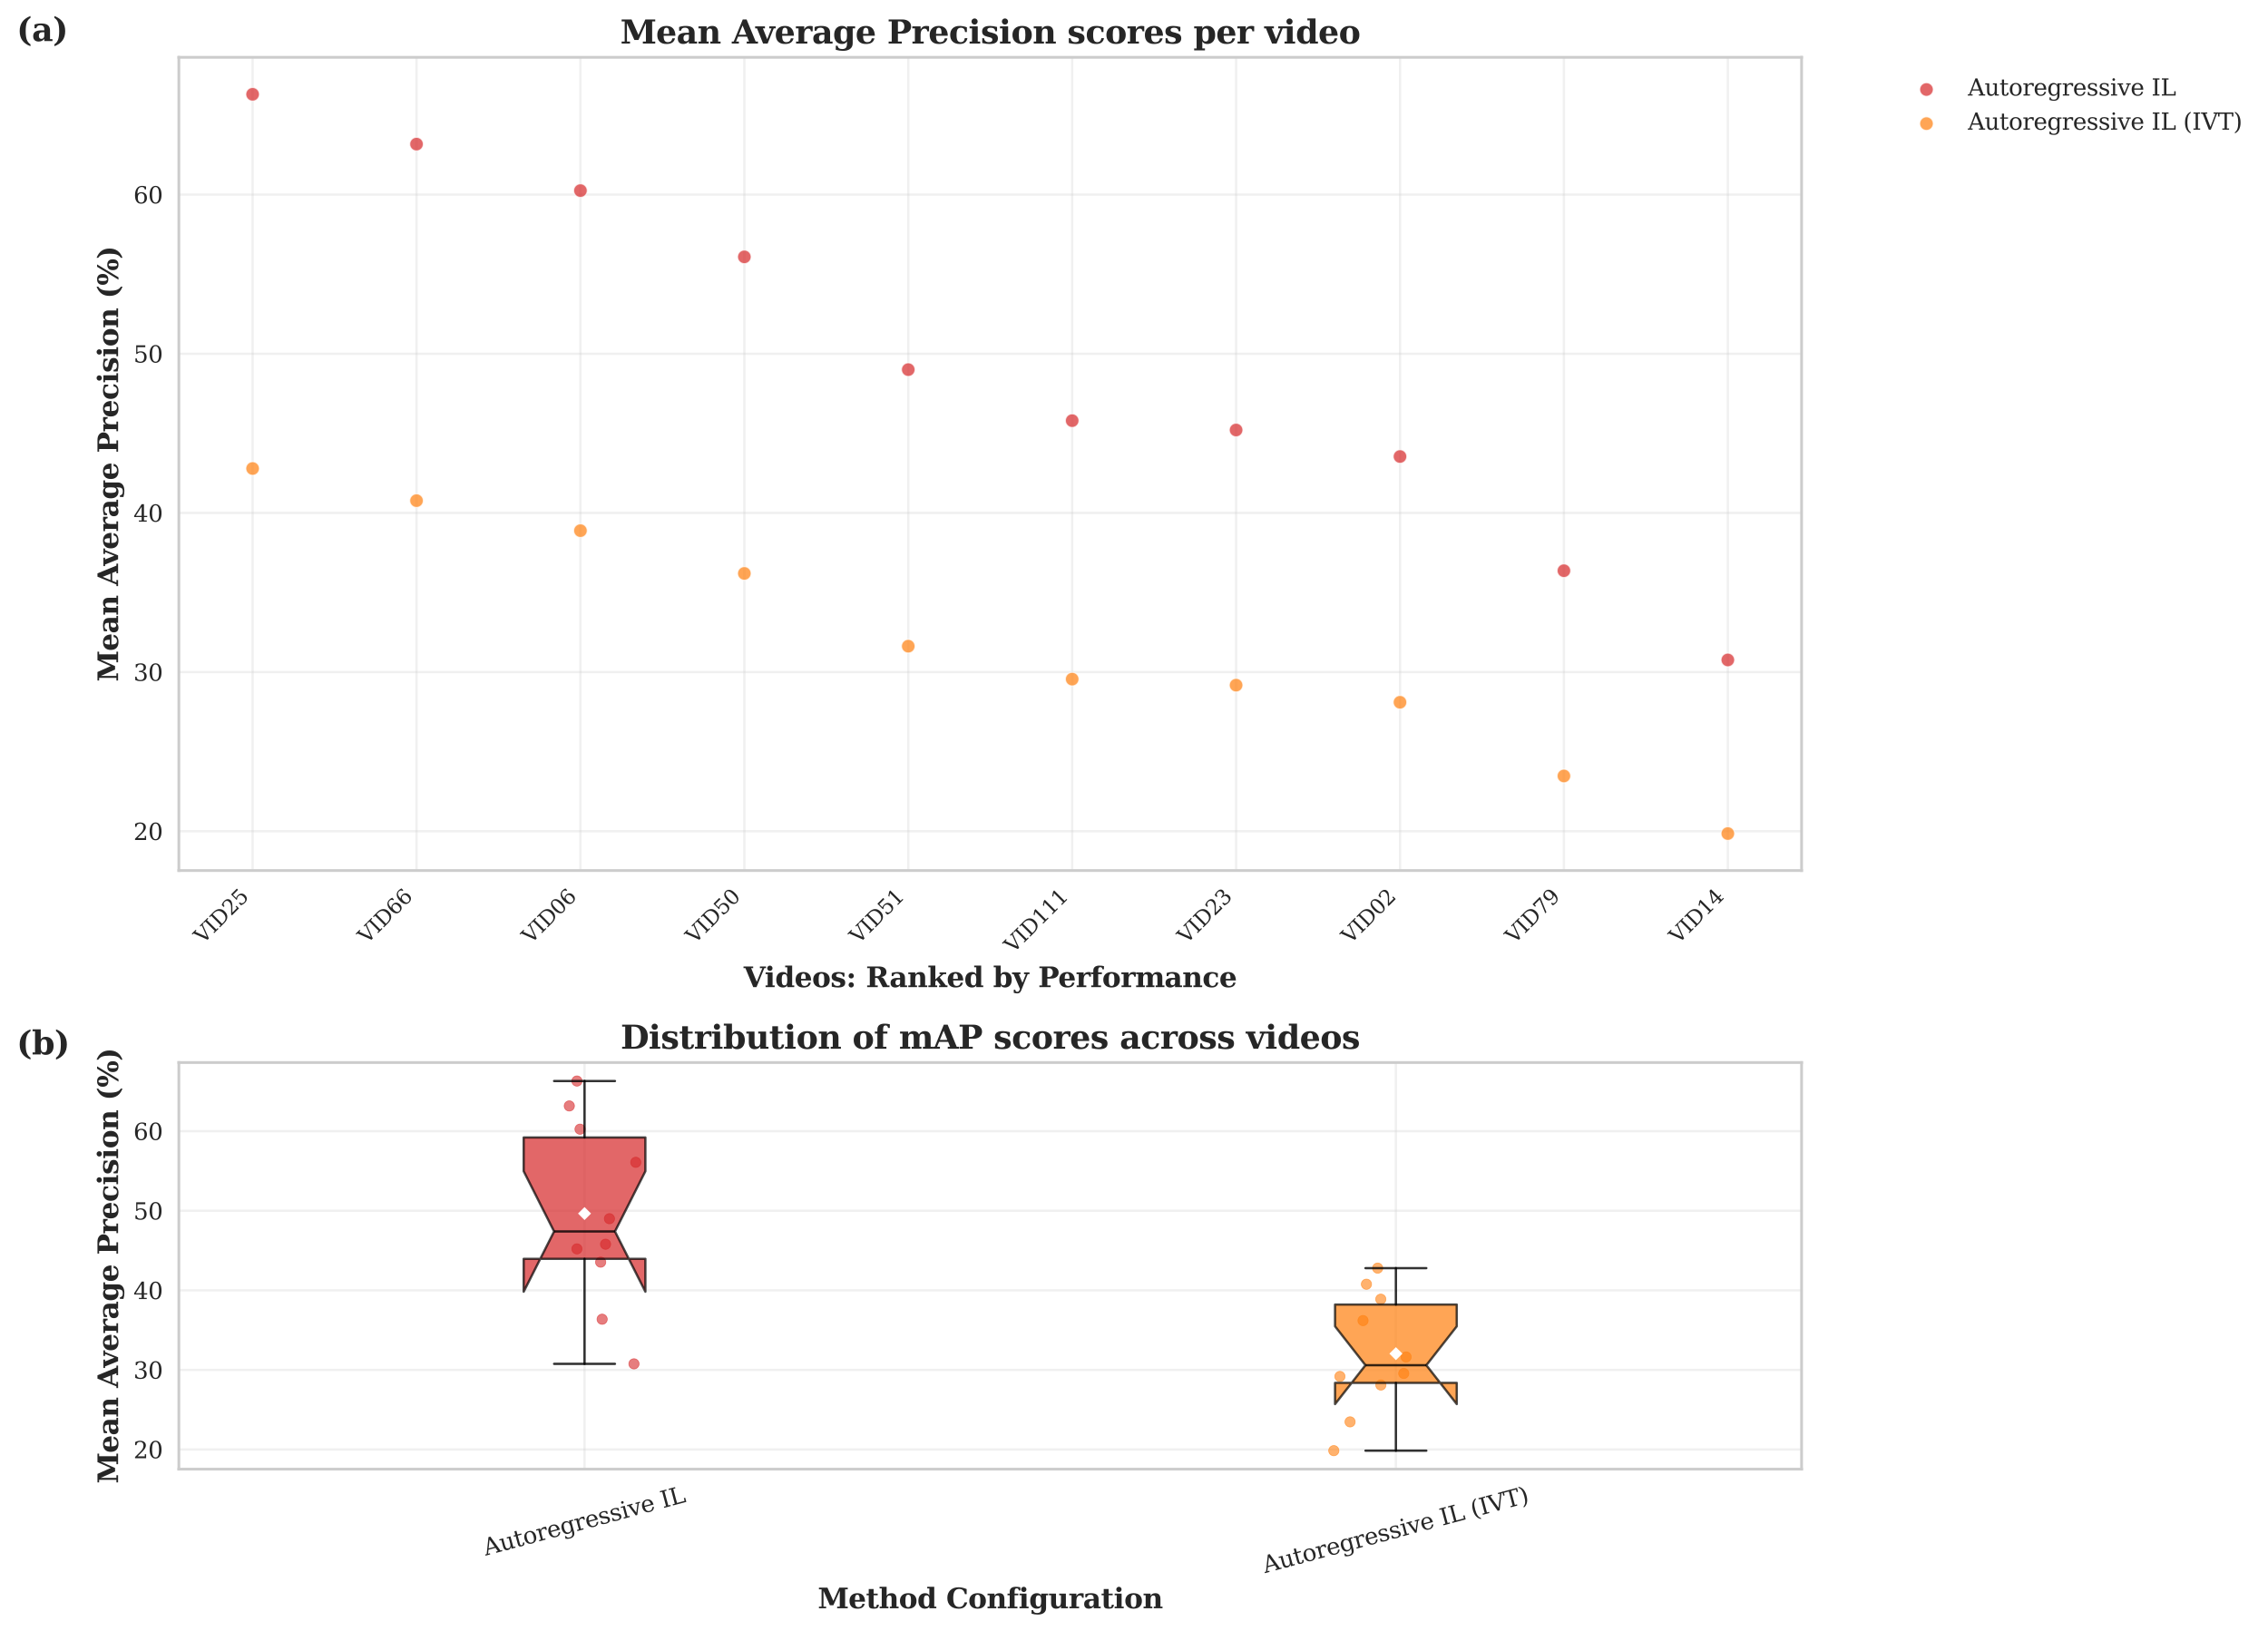 <?xml version="1.0" encoding="utf-8" standalone="no"?>
<!DOCTYPE svg PUBLIC "-//W3C//DTD SVG 1.1//EN"
  "http://www.w3.org/Graphics/SVG/1.1/DTD/svg11.dtd">
<svg xmlns:xlink="http://www.w3.org/1999/xlink" width="984.973pt" height="708.394pt" viewBox="0 0 984.973 708.394" xmlns="http://www.w3.org/2000/svg" version="1.1">
 <defs>
  <style type="text/css">*{stroke-linejoin: round; stroke-linecap: butt}</style>
 </defs>
 <g id="figure_1">
  <g id="patch_1">
   <path d="M 0 708.394 
L 984.973 708.394 
L 984.973 0 
L 0 0 
z
" style="fill: #ffffff"/>
  </g>
  <g id="axes_1">
   <g id="patch_2">
    <path d="M 77.674 378.096 
L 782.414 378.096 
L 782.414 24.902 
L 77.674 24.902 
z
" style="fill: #ffffff"/>
   </g>
   <g id="matplotlib.axis_1">
    <g id="xtick_1">
     <g id="line2d_1">
      <path d="M 109.708 378.096 
L 109.708 24.902 
" clip-path="url(#p1dba71589c)" style="fill: none; stroke: #cccccc; stroke-opacity: 0.3; stroke-linecap: round"/>
     </g>
     <g id="line2d_2"/>
     <g id="text_1">
      <!-- VID25 -->
      <g style="fill: #262626" transform="translate(88.074 410.241) rotate(-45) scale(0.09 -0.09)">
       <defs>
        <path id="DejaVuSerif-56" d="M 1119 4331 
L 2497 750 
L 3872 4331 
L 3347 4331 
L 3347 4666 
L 4716 4666 
L 4716 4331 
L 4263 4331 
L 2597 0 
L 2059 0 
L 403 4331 
L -63 4331 
L -63 4666 
L 1638 4666 
L 1638 4331 
L 1119 4331 
z
" transform="scale(0.016)"/>
        <path id="DejaVuSerif-49" d="M 1581 331 
L 2175 331 
L 2175 0 
L 353 0 
L 353 331 
L 947 331 
L 947 4331 
L 353 4331 
L 353 4666 
L 2175 4666 
L 2175 4331 
L 1581 4331 
L 1581 331 
z
" transform="scale(0.016)"/>
        <path id="DejaVuSerif-44" d="M 1581 331 
L 2163 331 
Q 3072 331 3558 850 
Q 4044 1369 4044 2338 
Q 4044 3306 3559 3818 
Q 3075 4331 2163 4331 
L 1581 4331 
L 1581 331 
z
M 353 0 
L 353 331 
L 947 331 
L 947 4331 
L 353 4331 
L 353 4666 
L 2209 4666 
Q 3416 4666 4089 4050 
Q 4763 3434 4763 2338 
Q 4763 1238 4088 619 
Q 3413 0 2209 0 
L 353 0 
z
" transform="scale(0.016)"/>
        <path id="DejaVuSerif-32" d="M 819 3553 
L 469 3553 
L 469 4384 
Q 803 4563 1142 4656 
Q 1481 4750 1806 4750 
Q 2534 4750 2956 4397 
Q 3378 4044 3378 3438 
Q 3378 2753 2422 1800 
Q 2347 1728 2309 1691 
L 1131 513 
L 3078 513 
L 3078 1088 
L 3444 1088 
L 3444 0 
L 434 0 
L 434 341 
L 1850 1753 
Q 2319 2222 2519 2614 
Q 2719 3006 2719 3438 
Q 2719 3909 2473 4175 
Q 2228 4441 1797 4441 
Q 1350 4441 1106 4219 
Q 863 3997 819 3553 
z
" transform="scale(0.016)"/>
        <path id="DejaVuSerif-35" d="M 3219 4666 
L 3219 4153 
L 1081 4153 
L 1081 2816 
Q 1244 2928 1461 2984 
Q 1678 3041 1947 3041 
Q 2703 3041 3140 2622 
Q 3578 2203 3578 1478 
Q 3578 738 3136 323 
Q 2694 -91 1894 -91 
Q 1572 -91 1234 -12 
Q 897 66 544 225 
L 544 1131 
L 897 1131 
Q 925 688 1179 453 
Q 1434 219 1894 219 
Q 2388 219 2653 544 
Q 2919 869 2919 1478 
Q 2919 2084 2655 2407 
Q 2391 2731 1894 2731 
Q 1613 2731 1398 2631 
Q 1184 2531 1019 2322 
L 750 2322 
L 750 4666 
L 3219 4666 
z
" transform="scale(0.016)"/>
       </defs>
       <use xlink:href="#DejaVuSerif-56"/>
       <use xlink:href="#DejaVuSerif-49" x="72.217"/>
       <use xlink:href="#DejaVuSerif-44" x="111.719"/>
       <use xlink:href="#DejaVuSerif-32" x="191.895"/>
       <use xlink:href="#DejaVuSerif-35" x="255.518"/>
      </g>
     </g>
    </g>
    <g id="xtick_2">
     <g id="line2d_3">
      <path d="M 180.893 378.096 
L 180.893 24.902 
" clip-path="url(#p1dba71589c)" style="fill: none; stroke: #cccccc; stroke-opacity: 0.3; stroke-linecap: round"/>
     </g>
     <g id="line2d_4"/>
     <g id="text_2">
      <!-- VID66 -->
      <g style="fill: #262626" transform="translate(159.26 410.241) rotate(-45) scale(0.09 -0.09)">
       <defs>
        <path id="DejaVuSerif-36" d="M 2094 219 
Q 2534 219 2771 542 
Q 3009 866 3009 1472 
Q 3009 2078 2771 2401 
Q 2534 2725 2094 2725 
Q 1647 2725 1412 2412 
Q 1178 2100 1178 1509 
Q 1178 888 1415 553 
Q 1653 219 2094 219 
z
M 1075 2569 
Q 1288 2803 1556 2918 
Q 1825 3034 2163 3034 
Q 2859 3034 3264 2615 
Q 3669 2197 3669 1472 
Q 3669 763 3233 336 
Q 2797 -91 2069 -91 
Q 1278 -91 853 498 
Q 428 1088 428 2181 
Q 428 3406 931 4078 
Q 1434 4750 2350 4750 
Q 2597 4750 2869 4703 
Q 3141 4656 3425 4563 
L 3425 3794 
L 3072 3794 
Q 3034 4109 2831 4275 
Q 2628 4441 2284 4441 
Q 1678 4441 1381 3981 
Q 1084 3522 1075 2569 
z
" transform="scale(0.016)"/>
       </defs>
       <use xlink:href="#DejaVuSerif-56"/>
       <use xlink:href="#DejaVuSerif-49" x="72.217"/>
       <use xlink:href="#DejaVuSerif-44" x="111.719"/>
       <use xlink:href="#DejaVuSerif-36" x="191.895"/>
       <use xlink:href="#DejaVuSerif-36" x="255.518"/>
      </g>
     </g>
    </g>
    <g id="xtick_3">
     <g id="line2d_5">
      <path d="M 252.079 378.096 
L 252.079 24.902 
" clip-path="url(#p1dba71589c)" style="fill: none; stroke: #cccccc; stroke-opacity: 0.3; stroke-linecap: round"/>
     </g>
     <g id="line2d_6"/>
     <g id="text_3">
      <!-- VID06 -->
      <g style="fill: #262626" transform="translate(230.446 410.241) rotate(-45) scale(0.09 -0.09)">
       <defs>
        <path id="DejaVuSerif-30" d="M 2034 219 
Q 2513 219 2750 744 
Q 2988 1269 2988 2328 
Q 2988 3391 2750 3916 
Q 2513 4441 2034 4441 
Q 1556 4441 1318 3916 
Q 1081 3391 1081 2328 
Q 1081 1269 1318 744 
Q 1556 219 2034 219 
z
M 2034 -91 
Q 1275 -91 848 546 
Q 422 1184 422 2328 
Q 422 3475 848 4112 
Q 1275 4750 2034 4750 
Q 2797 4750 3222 4112 
Q 3647 3475 3647 2328 
Q 3647 1184 3222 546 
Q 2797 -91 2034 -91 
z
" transform="scale(0.016)"/>
       </defs>
       <use xlink:href="#DejaVuSerif-56"/>
       <use xlink:href="#DejaVuSerif-49" x="72.217"/>
       <use xlink:href="#DejaVuSerif-44" x="111.719"/>
       <use xlink:href="#DejaVuSerif-30" x="191.895"/>
       <use xlink:href="#DejaVuSerif-36" x="255.518"/>
      </g>
     </g>
    </g>
    <g id="xtick_4">
     <g id="line2d_7">
      <path d="M 323.265 378.096 
L 323.265 24.902 
" clip-path="url(#p1dba71589c)" style="fill: none; stroke: #cccccc; stroke-opacity: 0.3; stroke-linecap: round"/>
     </g>
     <g id="line2d_8"/>
     <g id="text_4">
      <!-- VID50 -->
      <g style="fill: #262626" transform="translate(301.632 410.241) rotate(-45) scale(0.09 -0.09)">
       <use xlink:href="#DejaVuSerif-56"/>
       <use xlink:href="#DejaVuSerif-49" x="72.217"/>
       <use xlink:href="#DejaVuSerif-44" x="111.719"/>
       <use xlink:href="#DejaVuSerif-35" x="191.895"/>
       <use xlink:href="#DejaVuSerif-30" x="255.518"/>
      </g>
     </g>
    </g>
    <g id="xtick_5">
     <g id="line2d_9">
      <path d="M 394.451 378.096 
L 394.451 24.902 
" clip-path="url(#p1dba71589c)" style="fill: none; stroke: #cccccc; stroke-opacity: 0.3; stroke-linecap: round"/>
     </g>
     <g id="line2d_10"/>
     <g id="text_5">
      <!-- VID51 -->
      <g style="fill: #262626" transform="translate(372.818 410.241) rotate(-45) scale(0.09 -0.09)">
       <defs>
        <path id="DejaVuSerif-31" d="M 909 0 
L 909 331 
L 1722 331 
L 1722 4213 
L 781 3603 
L 781 4013 
L 1919 4750 
L 2350 4750 
L 2350 331 
L 3163 331 
L 3163 0 
L 909 0 
z
" transform="scale(0.016)"/>
       </defs>
       <use xlink:href="#DejaVuSerif-56"/>
       <use xlink:href="#DejaVuSerif-49" x="72.217"/>
       <use xlink:href="#DejaVuSerif-44" x="111.719"/>
       <use xlink:href="#DejaVuSerif-35" x="191.895"/>
       <use xlink:href="#DejaVuSerif-31" x="255.518"/>
      </g>
     </g>
    </g>
    <g id="xtick_6">
     <g id="line2d_11">
      <path d="M 465.637 378.096 
L 465.637 24.902 
" clip-path="url(#p1dba71589c)" style="fill: none; stroke: #cccccc; stroke-opacity: 0.3; stroke-linecap: round"/>
     </g>
     <g id="line2d_12"/>
     <g id="text_6">
      <!-- VID111 -->
      <g style="fill: #262626" transform="translate(439.954 414.29) rotate(-45) scale(0.09 -0.09)">
       <use xlink:href="#DejaVuSerif-56"/>
       <use xlink:href="#DejaVuSerif-49" x="72.217"/>
       <use xlink:href="#DejaVuSerif-44" x="111.719"/>
       <use xlink:href="#DejaVuSerif-31" x="191.895"/>
       <use xlink:href="#DejaVuSerif-31" x="255.518"/>
       <use xlink:href="#DejaVuSerif-31" x="319.141"/>
      </g>
     </g>
    </g>
    <g id="xtick_7">
     <g id="line2d_13">
      <path d="M 536.823 378.096 
L 536.823 24.902 
" clip-path="url(#p1dba71589c)" style="fill: none; stroke: #cccccc; stroke-opacity: 0.3; stroke-linecap: round"/>
     </g>
     <g id="line2d_14"/>
     <g id="text_7">
      <!-- VID23 -->
      <g style="fill: #262626" transform="translate(515.189 410.241) rotate(-45) scale(0.09 -0.09)">
       <defs>
        <path id="DejaVuSerif-33" d="M 622 4469 
Q 988 4606 1323 4678 
Q 1659 4750 1953 4750 
Q 2638 4750 3022 4454 
Q 3406 4159 3406 3634 
Q 3406 3213 3140 2930 
Q 2875 2647 2388 2547 
Q 2963 2466 3280 2130 
Q 3597 1794 3597 1259 
Q 3597 606 3158 257 
Q 2719 -91 1894 -91 
Q 1528 -91 1179 -12 
Q 831 66 488 225 
L 488 1131 
L 838 1131 
Q 869 681 1141 450 
Q 1413 219 1906 219 
Q 2384 219 2661 495 
Q 2938 772 2938 1253 
Q 2938 1803 2653 2086 
Q 2369 2369 1819 2369 
L 1522 2369 
L 1522 2688 
L 1678 2688 
Q 2225 2688 2498 2914 
Q 2772 3141 2772 3597 
Q 2772 4006 2547 4223 
Q 2322 4441 1900 4441 
Q 1478 4441 1245 4241 
Q 1013 4041 972 3647 
L 622 3647 
L 622 4469 
z
" transform="scale(0.016)"/>
       </defs>
       <use xlink:href="#DejaVuSerif-56"/>
       <use xlink:href="#DejaVuSerif-49" x="72.217"/>
       <use xlink:href="#DejaVuSerif-44" x="111.719"/>
       <use xlink:href="#DejaVuSerif-32" x="191.895"/>
       <use xlink:href="#DejaVuSerif-33" x="255.518"/>
      </g>
     </g>
    </g>
    <g id="xtick_8">
     <g id="line2d_15">
      <path d="M 608.009 378.096 
L 608.009 24.902 
" clip-path="url(#p1dba71589c)" style="fill: none; stroke: #cccccc; stroke-opacity: 0.3; stroke-linecap: round"/>
     </g>
     <g id="line2d_16"/>
     <g id="text_8">
      <!-- VID02 -->
      <g style="fill: #262626" transform="translate(586.375 410.241) rotate(-45) scale(0.09 -0.09)">
       <use xlink:href="#DejaVuSerif-56"/>
       <use xlink:href="#DejaVuSerif-49" x="72.217"/>
       <use xlink:href="#DejaVuSerif-44" x="111.719"/>
       <use xlink:href="#DejaVuSerif-30" x="191.895"/>
       <use xlink:href="#DejaVuSerif-32" x="255.518"/>
      </g>
     </g>
    </g>
    <g id="xtick_9">
     <g id="line2d_17">
      <path d="M 679.195 378.096 
L 679.195 24.902 
" clip-path="url(#p1dba71589c)" style="fill: none; stroke: #cccccc; stroke-opacity: 0.3; stroke-linecap: round"/>
     </g>
     <g id="line2d_18"/>
     <g id="text_9">
      <!-- VID79 -->
      <g style="fill: #262626" transform="translate(657.561 410.241) rotate(-45) scale(0.09 -0.09)">
       <defs>
        <path id="DejaVuSerif-37" d="M 3609 4347 
L 1784 0 
L 1319 0 
L 3059 4153 
L 903 4153 
L 903 3578 
L 538 3578 
L 538 4666 
L 3609 4666 
L 3609 4347 
z
" transform="scale(0.016)"/>
        <path id="DejaVuSerif-39" d="M 2994 2091 
Q 2784 1856 2512 1740 
Q 2241 1625 1900 1625 
Q 1206 1625 804 2044 
Q 403 2463 403 3188 
Q 403 3897 839 4323 
Q 1275 4750 2003 4750 
Q 2794 4750 3217 4161 
Q 3641 3572 3641 2478 
Q 3641 1253 3137 581 
Q 2634 -91 1722 -91 
Q 1475 -91 1203 -44 
Q 931 3 647 97 
L 647 872 
L 997 872 
Q 1038 556 1241 387 
Q 1444 219 1784 219 
Q 2391 219 2687 676 
Q 2984 1134 2994 2091 
z
M 1978 4441 
Q 1534 4441 1298 4117 
Q 1063 3794 1063 3188 
Q 1063 2581 1298 2256 
Q 1534 1931 1978 1931 
Q 2422 1931 2658 2245 
Q 2894 2559 2894 3150 
Q 2894 3772 2656 4106 
Q 2419 4441 1978 4441 
z
" transform="scale(0.016)"/>
       </defs>
       <use xlink:href="#DejaVuSerif-56"/>
       <use xlink:href="#DejaVuSerif-49" x="72.217"/>
       <use xlink:href="#DejaVuSerif-44" x="111.719"/>
       <use xlink:href="#DejaVuSerif-37" x="191.895"/>
       <use xlink:href="#DejaVuSerif-39" x="255.518"/>
      </g>
     </g>
    </g>
    <g id="xtick_10">
     <g id="line2d_19">
      <path d="M 750.38 378.096 
L 750.38 24.902 
" clip-path="url(#p1dba71589c)" style="fill: none; stroke: #cccccc; stroke-opacity: 0.3; stroke-linecap: round"/>
     </g>
     <g id="line2d_20"/>
     <g id="text_10">
      <!-- VID14 -->
      <g style="fill: #262626" transform="translate(728.747 410.241) rotate(-45) scale(0.09 -0.09)">
       <defs>
        <path id="DejaVuSerif-34" d="M 2234 1581 
L 2234 4063 
L 641 1581 
L 2234 1581 
z
M 3609 0 
L 1484 0 
L 1484 331 
L 2234 331 
L 2234 1247 
L 197 1247 
L 197 1588 
L 2241 4750 
L 2859 4750 
L 2859 1581 
L 3750 1581 
L 3750 1247 
L 2859 1247 
L 2859 331 
L 3609 331 
L 3609 0 
z
" transform="scale(0.016)"/>
       </defs>
       <use xlink:href="#DejaVuSerif-56"/>
       <use xlink:href="#DejaVuSerif-49" x="72.217"/>
       <use xlink:href="#DejaVuSerif-44" x="111.719"/>
       <use xlink:href="#DejaVuSerif-31" x="191.895"/>
       <use xlink:href="#DejaVuSerif-34" x="255.518"/>
      </g>
     </g>
    </g>
    <g id="text_11">
     <!-- Videos: Ranked by Performance -->
     <g style="fill: #262626" transform="translate(322.969 428.732) scale(0.12 -0.12)">
      <defs>
       <path id="DejaVuSerif-Bold-56" d="M 5056 4666 
L 5056 4288 
L 4666 4288 
L 2906 0 
L 2163 0 
L 403 4288 
L -38 4288 
L -38 4666 
L 2150 4666 
L 2150 4288 
L 1697 4288 
L 2956 1197 
L 4225 4288 
L 3669 4288 
L 3669 4666 
L 5056 4666 
z
" transform="scale(0.016)"/>
       <path id="DejaVuSerif-Bold-69" d="M 588 4263 
Q 588 4516 763 4689 
Q 938 4863 1191 4863 
Q 1438 4863 1611 4689 
Q 1784 4516 1784 4263 
Q 1784 4016 1611 3842 
Q 1438 3669 1191 3669 
Q 938 3669 763 3841 
Q 588 4013 588 4263 
z
M 1797 378 
L 2272 378 
L 2272 0 
L 219 0 
L 219 378 
L 691 378 
L 691 2944 
L 219 2944 
L 219 3322 
L 1797 3322 
L 1797 378 
z
" transform="scale(0.016)"/>
       <path id="DejaVuSerif-Bold-64" d="M 2747 1497 
L 2747 1825 
Q 2747 2406 2597 2665 
Q 2447 2925 2119 2925 
Q 1775 2925 1636 2651 
Q 1497 2378 1497 1663 
Q 1497 947 1637 672 
Q 1778 397 2119 397 
Q 2447 397 2597 656 
Q 2747 916 2747 1497 
z
M 3853 378 
L 4325 378 
L 4325 0 
L 2747 0 
L 2747 422 
Q 2606 163 2367 36 
Q 2128 -91 1778 -91 
Q 1072 -91 667 378 
Q 263 847 263 1663 
Q 263 2481 667 2947 
Q 1072 3413 1778 3413 
Q 2128 3413 2367 3286 
Q 2606 3159 2747 2900 
L 2747 4488 
L 2272 4488 
L 2272 4863 
L 3853 4863 
L 3853 378 
z
" transform="scale(0.016)"/>
       <path id="DejaVuSerif-Bold-65" d="M 2566 1875 
Q 2566 2531 2444 2795 
Q 2322 3059 2028 3059 
Q 1744 3059 1620 2800 
Q 1497 2541 1497 1931 
L 1497 1875 
L 2566 1875 
z
M 3781 1503 
L 1497 1503 
L 1497 1478 
Q 1497 834 1690 548 
Q 1884 263 2316 263 
Q 2675 263 2897 453 
Q 3119 644 3181 1006 
L 3700 1006 
Q 3566 441 3166 175 
Q 2766 -91 2047 -91 
Q 1184 -91 723 364 
Q 263 819 263 1663 
Q 263 2488 734 2950 
Q 1206 3413 2047 3413 
Q 2872 3413 3312 2927 
Q 3753 2441 3781 1503 
z
" transform="scale(0.016)"/>
       <path id="DejaVuSerif-Bold-6f" d="M 2138 263 
Q 2488 263 2630 563 
Q 2772 863 2772 1663 
Q 2772 2463 2631 2761 
Q 2491 3059 2138 3059 
Q 1784 3059 1640 2757 
Q 1497 2456 1497 1663 
Q 1497 869 1640 566 
Q 1784 263 2138 263 
z
M 2138 -91 
Q 1259 -91 761 376 
Q 263 844 263 1663 
Q 263 2484 761 2948 
Q 1259 3413 2138 3413 
Q 3019 3413 3516 2948 
Q 4013 2484 4013 1663 
Q 4013 844 3514 376 
Q 3016 -91 2138 -91 
z
" transform="scale(0.016)"/>
       <path id="DejaVuSerif-Bold-73" d="M 300 97 
L 300 1025 
L 653 1025 
Q 697 653 931 458 
Q 1166 263 1569 263 
Q 1906 263 2086 380 
Q 2266 497 2266 716 
Q 2266 916 2152 1025 
Q 2038 1134 1709 1216 
L 1253 1331 
Q 738 1459 506 1698 
Q 275 1938 275 2344 
Q 275 2884 650 3148 
Q 1025 3413 1806 3413 
Q 2100 3413 2433 3364 
Q 2766 3316 3169 3213 
L 3169 2375 
L 2816 2375 
Q 2788 2716 2573 2887 
Q 2359 3059 1959 3059 
Q 1622 3059 1448 2951 
Q 1275 2844 1275 2638 
Q 1275 2469 1375 2372 
Q 1475 2275 1734 2209 
L 2188 2094 
Q 2841 1928 3091 1684 
Q 3341 1441 3341 1006 
Q 3341 444 2939 176 
Q 2538 -91 1691 -91 
Q 1381 -91 1034 -44 
Q 688 3 300 97 
z
" transform="scale(0.016)"/>
       <path id="DejaVuSerif-Bold-3a" d="M 588 2541 
Q 588 2788 761 2963 
Q 934 3138 1178 3138 
Q 1422 3138 1597 2961 
Q 1772 2784 1772 2541 
Q 1772 2297 1598 2125 
Q 1425 1953 1178 1953 
Q 931 1953 759 2125 
Q 588 2297 588 2541 
z
M 588 506 
Q 588 750 761 925 
Q 934 1100 1178 1100 
Q 1422 1100 1597 925 
Q 1772 750 1772 506 
Q 1772 259 1597 84 
Q 1422 -91 1178 -91 
Q 934 -91 761 84 
Q 588 259 588 506 
z
" transform="scale(0.016)"/>
       <path id="DejaVuSerif-Bold-20" transform="scale(0.016)"/>
       <path id="DejaVuSerif-Bold-52" d="M 3397 2278 
Q 3675 2238 3865 2094 
Q 4056 1950 4197 1678 
L 4878 378 
L 5356 378 
L 5356 0 
L 3822 0 
L 3078 1409 
Q 2863 1847 2711 1967 
Q 2559 2088 2291 2088 
L 2100 2088 
L 2100 378 
L 2700 378 
L 2700 0 
L 300 0 
L 300 378 
L 897 378 
L 897 4288 
L 300 4288 
L 300 4666 
L 2963 4666 
Q 3775 4666 4217 4339 
Q 4659 4013 4659 3413 
Q 4659 2925 4345 2642 
Q 4031 2359 3397 2278 
z
M 2100 2463 
L 2509 2463 
Q 2947 2463 3183 2700 
Q 3419 2938 3419 3378 
Q 3419 3819 3183 4053 
Q 2947 4288 2509 4288 
L 2100 4288 
L 2100 2463 
z
" transform="scale(0.016)"/>
       <path id="DejaVuSerif-Bold-61" d="M 3525 2041 
L 3525 378 
L 4000 378 
L 4000 0 
L 2419 0 
L 2419 422 
Q 2200 159 1931 34 
Q 1663 -91 1319 -91 
Q 809 -91 536 182 
Q 263 456 263 966 
Q 263 1525 655 1803 
Q 1047 2081 1838 2081 
L 2419 2081 
L 2419 2278 
Q 2419 2681 2228 2873 
Q 2038 3066 1638 3066 
Q 1306 3066 1126 2930 
Q 947 2794 872 2484 
L 519 2484 
L 519 3200 
Q 816 3306 1134 3359 
Q 1453 3413 1806 3413 
Q 2697 3413 3111 3081 
Q 3525 2750 3525 2041 
z
M 2419 1044 
L 2419 1709 
L 2003 1709 
Q 1694 1709 1528 1540 
Q 1363 1372 1363 1056 
Q 1363 741 1483 584 
Q 1603 428 1850 428 
Q 2106 428 2262 597 
Q 2419 766 2419 1044 
z
" transform="scale(0.016)"/>
       <path id="DejaVuSerif-Bold-6e" d="M 219 0 
L 219 378 
L 691 378 
L 691 2944 
L 219 2944 
L 219 3322 
L 1797 3322 
L 1797 2853 
Q 1997 3150 2253 3281 
Q 2509 3413 2900 3413 
Q 3459 3413 3745 3083 
Q 4031 2753 4031 2113 
L 4031 378 
L 4506 378 
L 4506 0 
L 2522 0 
L 2522 378 
L 2925 378 
L 2925 2144 
Q 2925 2566 2817 2730 
Q 2709 2894 2444 2894 
Q 2109 2894 1953 2648 
Q 1797 2403 1797 1869 
L 1797 378 
L 2203 378 
L 2203 0 
L 219 0 
z
" transform="scale(0.016)"/>
       <path id="DejaVuSerif-Bold-6b" d="M 2216 0 
L 219 0 
L 219 378 
L 691 378 
L 691 4488 
L 219 4488 
L 219 4863 
L 1797 4863 
L 1797 1741 
L 3138 2944 
L 2741 2944 
L 2741 3322 
L 4256 3322 
L 4256 2944 
L 3641 2944 
L 2784 2175 
L 4184 378 
L 4544 378 
L 4544 0 
L 2638 0 
L 2638 378 
L 3028 378 
L 2106 1563 
L 1797 1288 
L 1797 378 
L 2216 378 
L 2216 0 
z
" transform="scale(0.016)"/>
       <path id="DejaVuSerif-Bold-62" d="M 622 378 
L 622 4488 
L 147 4488 
L 147 4863 
L 1728 4863 
L 1728 2900 
Q 1869 3159 2106 3286 
Q 2344 3413 2694 3413 
Q 3403 3413 3811 2945 
Q 4219 2478 4219 1663 
Q 4219 847 3811 378 
Q 3403 -91 2694 -91 
Q 2344 -91 2106 36 
Q 1869 163 1728 422 
L 1728 0 
L 147 0 
L 147 378 
L 622 378 
z
M 1728 1497 
Q 1728 916 1876 656 
Q 2025 397 2356 397 
Q 2697 397 2836 672 
Q 2975 947 2975 1663 
Q 2975 2378 2836 2651 
Q 2697 2925 2356 2925 
Q 2025 2925 1876 2665 
Q 1728 2406 1728 1825 
L 1728 1497 
z
" transform="scale(0.016)"/>
       <path id="DejaVuSerif-Bold-79" d="M 1997 -750 
Q 1847 -1116 1634 -1269 
Q 1422 -1422 1063 -1422 
Q 909 -1422 721 -1387 
Q 534 -1353 313 -1288 
L 313 -594 
L 666 -597 
Q 675 -838 779 -953 
Q 884 -1069 1094 -1069 
Q 1297 -1069 1422 -958 
Q 1547 -847 1672 -538 
L 1722 -422 
L 275 2944 
L -84 2944 
L -84 3322 
L 1831 3322 
L 1831 2944 
L 1434 2944 
L 2278 978 
L 3066 2944 
L 2625 2944 
L 2625 3322 
L 3872 3322 
L 3872 2944 
L 3469 2944 
L 1997 -750 
z
" transform="scale(0.016)"/>
       <path id="DejaVuSerif-Bold-50" d="M 300 0 
L 300 378 
L 897 378 
L 897 4288 
L 300 4288 
L 300 4666 
L 2956 4666 
Q 3734 4666 4193 4295 
Q 4653 3925 4653 3303 
Q 4653 2678 4192 2304 
Q 3731 1931 2956 1931 
L 2100 1931 
L 2100 378 
L 2853 378 
L 2853 0 
L 300 0 
z
M 2100 2309 
L 2450 2309 
Q 2856 2309 3098 2579 
Q 3341 2850 3341 3303 
Q 3341 3753 3100 4020 
Q 2859 4288 2450 4288 
L 2100 4288 
L 2100 2309 
z
" transform="scale(0.016)"/>
       <path id="DejaVuSerif-Bold-72" d="M 3438 3359 
L 3438 2369 
L 3084 2369 
Q 3066 2634 2941 2764 
Q 2816 2894 2578 2894 
Q 2216 2894 2006 2575 
Q 1797 2256 1797 1691 
L 1797 378 
L 2400 378 
L 2400 0 
L 219 0 
L 219 378 
L 691 378 
L 691 2944 
L 184 2944 
L 184 3322 
L 1797 3322 
L 1797 2731 
Q 1959 3078 2226 3245 
Q 2494 3413 2881 3413 
Q 2978 3413 3117 3398 
Q 3256 3384 3438 3359 
z
" transform="scale(0.016)"/>
       <path id="DejaVuSerif-Bold-66" d="M 3097 4031 
L 2747 4031 
Q 2722 4275 2605 4394 
Q 2488 4513 2272 4513 
Q 2022 4513 1909 4333 
Q 1797 4153 1797 3750 
L 1797 3322 
L 2631 3322 
L 2631 2944 
L 1797 2944 
L 1797 378 
L 2438 378 
L 2438 0 
L 219 0 
L 219 378 
L 691 378 
L 691 2944 
L 197 2944 
L 197 3322 
L 691 3322 
L 691 3738 
Q 691 4291 1044 4577 
Q 1397 4863 2081 4863 
Q 2347 4863 2600 4833 
Q 2853 4803 3097 4744 
L 3097 4031 
z
" transform="scale(0.016)"/>
       <path id="DejaVuSerif-Bold-6d" d="M 3884 2778 
Q 4116 3109 4384 3261 
Q 4653 3413 5013 3413 
Q 5584 3413 5867 3089 
Q 6150 2766 6150 2113 
L 6150 378 
L 6625 378 
L 6625 0 
L 4647 0 
L 4647 378 
L 5044 378 
L 5044 1947 
Q 5044 2569 4948 2731 
Q 4853 2894 4594 2894 
Q 4300 2894 4137 2667 
Q 3975 2441 3975 2022 
L 3975 378 
L 4372 378 
L 4372 0 
L 2472 0 
L 2472 378 
L 2869 378 
L 2869 1947 
Q 2869 2569 2772 2731 
Q 2675 2894 2419 2894 
Q 2122 2894 1959 2667 
Q 1797 2441 1797 2022 
L 1797 378 
L 2194 378 
L 2194 0 
L 219 0 
L 219 378 
L 691 378 
L 691 2944 
L 219 2944 
L 219 3322 
L 1797 3322 
L 1797 2853 
Q 1991 3144 2241 3278 
Q 2491 3413 2834 3413 
Q 3241 3413 3494 3258 
Q 3747 3103 3884 2778 
z
" transform="scale(0.016)"/>
       <path id="DejaVuSerif-Bold-63" d="M 3609 1038 
Q 3491 469 3123 189 
Q 2756 -91 2125 -91 
Q 1238 -91 750 368 
Q 263 828 263 1663 
Q 263 2488 744 2950 
Q 1225 3413 2081 3413 
Q 2428 3413 2781 3347 
Q 3134 3281 3500 3150 
L 3500 2228 
L 3150 2228 
Q 3100 2650 2903 2854 
Q 2706 3059 2350 3059 
Q 1888 3059 1692 2746 
Q 1497 2434 1497 1663 
Q 1497 909 1687 586 
Q 1878 263 2309 263 
Q 2644 263 2845 463 
Q 3047 663 3091 1038 
L 3609 1038 
z
" transform="scale(0.016)"/>
      </defs>
      <use xlink:href="#DejaVuSerif-Bold-56"/>
      <use xlink:href="#DejaVuSerif-Bold-69" x="75.838"/>
      <use xlink:href="#DejaVuSerif-Bold-64" x="113.826"/>
      <use xlink:href="#DejaVuSerif-Bold-65" x="183.748"/>
      <use xlink:href="#DejaVuSerif-Bold-6f" x="247.371"/>
      <use xlink:href="#DejaVuSerif-Bold-73" x="314.07"/>
      <use xlink:href="#DejaVuSerif-Bold-3a" x="370.369"/>
      <use xlink:href="#DejaVuSerif-Bold-20" x="407.283"/>
      <use xlink:href="#DejaVuSerif-Bold-52" x="442.098"/>
      <use xlink:href="#DejaVuSerif-Bold-61" x="527.453"/>
      <use xlink:href="#DejaVuSerif-Bold-6e" x="592.248"/>
      <use xlink:href="#DejaVuSerif-Bold-6b" x="664.953"/>
      <use xlink:href="#DejaVuSerif-Bold-65" x="734.24"/>
      <use xlink:href="#DejaVuSerif-Bold-64" x="797.863"/>
      <use xlink:href="#DejaVuSerif-Bold-20" x="867.785"/>
      <use xlink:href="#DejaVuSerif-Bold-62" x="902.6"/>
      <use xlink:href="#DejaVuSerif-Bold-79" x="972.521"/>
      <use xlink:href="#DejaVuSerif-Bold-20" x="1030.627"/>
      <use xlink:href="#DejaVuSerif-Bold-50" x="1065.441"/>
      <use xlink:href="#DejaVuSerif-Bold-65" x="1138.012"/>
      <use xlink:href="#DejaVuSerif-Bold-72" x="1201.635"/>
      <use xlink:href="#DejaVuSerif-Bold-66" x="1254.32"/>
      <use xlink:href="#DejaVuSerif-Bold-6f" x="1297.338"/>
      <use xlink:href="#DejaVuSerif-Bold-72" x="1364.037"/>
      <use xlink:href="#DejaVuSerif-Bold-6d" x="1416.723"/>
      <use xlink:href="#DejaVuSerif-Bold-61" x="1522.533"/>
      <use xlink:href="#DejaVuSerif-Bold-6e" x="1587.328"/>
      <use xlink:href="#DejaVuSerif-Bold-63" x="1660.033"/>
      <use xlink:href="#DejaVuSerif-Bold-65" x="1720.922"/>
     </g>
    </g>
   </g>
   <g id="matplotlib.axis_2">
    <g id="ytick_1">
     <g id="line2d_21">
      <path d="M 77.674 361.023 
L 782.414 361.023 
" clip-path="url(#p1dba71589c)" style="fill: none; stroke: #cccccc; stroke-opacity: 0.3; stroke-linecap: round"/>
     </g>
     <g id="line2d_22"/>
     <g id="text_12">
      <!-- 20 -->
      <g style="fill: #262626" transform="translate(57.949 364.823) scale(0.1 -0.1)">
       <use xlink:href="#DejaVuSerif-32"/>
       <use xlink:href="#DejaVuSerif-30" x="63.623"/>
      </g>
     </g>
    </g>
    <g id="ytick_2">
     <g id="line2d_23">
      <path d="M 77.674 291.899 
L 782.414 291.899 
" clip-path="url(#p1dba71589c)" style="fill: none; stroke: #cccccc; stroke-opacity: 0.3; stroke-linecap: round"/>
     </g>
     <g id="line2d_24"/>
     <g id="text_13">
      <!-- 30 -->
      <g style="fill: #262626" transform="translate(57.949 295.698) scale(0.1 -0.1)">
       <use xlink:href="#DejaVuSerif-33"/>
       <use xlink:href="#DejaVuSerif-30" x="63.623"/>
      </g>
     </g>
    </g>
    <g id="ytick_3">
     <g id="line2d_25">
      <path d="M 77.674 222.775 
L 782.414 222.775 
" clip-path="url(#p1dba71589c)" style="fill: none; stroke: #cccccc; stroke-opacity: 0.3; stroke-linecap: round"/>
     </g>
     <g id="line2d_26"/>
     <g id="text_14">
      <!-- 40 -->
      <g style="fill: #262626" transform="translate(57.949 226.574) scale(0.1 -0.1)">
       <use xlink:href="#DejaVuSerif-34"/>
       <use xlink:href="#DejaVuSerif-30" x="63.623"/>
      </g>
     </g>
    </g>
    <g id="ytick_4">
     <g id="line2d_27">
      <path d="M 77.674 153.65 
L 782.414 153.65 
" clip-path="url(#p1dba71589c)" style="fill: none; stroke: #cccccc; stroke-opacity: 0.3; stroke-linecap: round"/>
     </g>
     <g id="line2d_28"/>
     <g id="text_15">
      <!-- 50 -->
      <g style="fill: #262626" transform="translate(57.949 157.449) scale(0.1 -0.1)">
       <use xlink:href="#DejaVuSerif-35"/>
       <use xlink:href="#DejaVuSerif-30" x="63.623"/>
      </g>
     </g>
    </g>
    <g id="ytick_5">
     <g id="line2d_29">
      <path d="M 77.674 84.526 
L 782.414 84.526 
" clip-path="url(#p1dba71589c)" style="fill: none; stroke: #cccccc; stroke-opacity: 0.3; stroke-linecap: round"/>
     </g>
     <g id="line2d_30"/>
     <g id="text_16">
      <!-- 60 -->
      <g style="fill: #262626" transform="translate(57.949 88.325) scale(0.1 -0.1)">
       <use xlink:href="#DejaVuSerif-36"/>
       <use xlink:href="#DejaVuSerif-30" x="63.623"/>
      </g>
     </g>
    </g>
    <g id="text_17">
     <!-- Mean Average Precision (%) -->
     <g style="fill: #262626" transform="translate(51.283 296.078) rotate(-90) scale(0.12 -0.12)">
      <defs>
       <path id="DejaVuSerif-Bold-4d" d="M 269 0 
L 269 378 
L 863 378 
L 863 4288 
L 269 4288 
L 269 4666 
L 2194 4666 
L 3525 1672 
L 4863 4666 
L 6784 4666 
L 6784 4288 
L 6188 4288 
L 6188 378 
L 6784 378 
L 6784 0 
L 4384 0 
L 4384 378 
L 4978 378 
L 4978 3938 
L 3531 684 
L 2741 684 
L 1300 3938 
L 1300 378 
L 1894 378 
L 1894 0 
L 269 0 
z
" transform="scale(0.016)"/>
       <path id="DejaVuSerif-Bold-41" d="M -50 0 
L -50 378 
L 331 378 
L 2088 4666 
L 2834 4666 
L 4594 378 
L 5038 378 
L 5038 0 
L 2853 0 
L 2853 378 
L 3309 378 
L 2925 1331 
L 1172 1331 
L 781 378 
L 1338 378 
L 1338 0 
L -50 0 
z
M 1325 1709 
L 2772 1709 
L 2053 3494 
L 1325 1709 
z
" transform="scale(0.016)"/>
       <path id="DejaVuSerif-Bold-76" d="M 1428 0 
L 250 2944 
L -116 2944 
L -116 3322 
L 1791 3322 
L 1791 2944 
L 1388 2944 
L 2228 844 
L 3066 2944 
L 2631 2944 
L 2631 3322 
L 3878 3322 
L 3878 2944 
L 3494 2944 
L 2316 0 
L 1428 0 
z
" transform="scale(0.016)"/>
       <path id="DejaVuSerif-Bold-67" d="M 3853 2944 
L 3853 44 
Q 3853 -656 3354 -1039 
Q 2856 -1422 1947 -1422 
Q 1616 -1422 1275 -1370 
Q 934 -1319 575 -1216 
L 575 -422 
L 928 -422 
Q 975 -750 1192 -909 
Q 1409 -1069 1813 -1069 
Q 2325 -1069 2536 -823 
Q 2747 -578 2747 44 
L 2747 422 
Q 2606 163 2367 36 
Q 2128 -91 1778 -91 
Q 1072 -91 667 378 
Q 263 847 263 1663 
Q 263 2481 667 2947 
Q 1072 3413 1778 3413 
Q 2128 3413 2367 3286 
Q 2606 3159 2747 2900 
L 2747 3322 
L 4325 3322 
L 4325 2944 
L 3853 2944 
z
M 2747 1825 
Q 2747 2406 2597 2665 
Q 2447 2925 2119 2925 
Q 1775 2925 1636 2651 
Q 1497 2378 1497 1663 
Q 1497 947 1637 672 
Q 1778 397 2119 397 
Q 2447 397 2597 656 
Q 2747 916 2747 1497 
L 2747 1825 
z
" transform="scale(0.016)"/>
       <path id="DejaVuSerif-Bold-28" d="M 2694 -997 
Q 1641 -606 1122 122 
Q 603 850 603 1931 
Q 603 3013 1115 3731 
Q 1628 4450 2694 4863 
L 2694 4488 
Q 2200 4188 1983 3598 
Q 1766 3009 1766 1931 
Q 1766 856 1983 267 
Q 2200 -322 2694 -622 
L 2694 -997 
z
" transform="scale(0.016)"/>
       <path id="DejaVuSerif-Bold-25" d="M 1381 4434 
Q 1181 4434 1093 4217 
Q 1006 4000 1006 3481 
Q 1006 2959 1093 2740 
Q 1181 2522 1381 2522 
Q 1584 2522 1671 2740 
Q 1759 2959 1759 3481 
Q 1759 4000 1671 4217 
Q 1584 4434 1381 4434 
z
M 1381 4750 
Q 1978 4750 2295 4423 
Q 2613 4097 2613 3481 
Q 2613 2866 2295 2537 
Q 1978 2209 1381 2209 
Q 788 2209 470 2537 
Q 153 2866 153 3481 
Q 153 4097 470 4423 
Q 788 4750 1381 4750 
z
M 4231 4750 
L 4769 4750 
L 1850 -91 
L 1313 -91 
L 4231 4750 
z
M 4697 2450 
Q 5294 2450 5609 2123 
Q 5925 1797 5925 1184 
Q 5925 569 5609 239 
Q 5294 -91 4697 -91 
Q 4103 -91 3786 239 
Q 3469 569 3469 1184 
Q 3469 1797 3786 2123 
Q 4103 2450 4697 2450 
z
M 4697 2138 
Q 4494 2138 4406 1920 
Q 4319 1703 4319 1184 
Q 4319 663 4408 444 
Q 4497 225 4697 225 
Q 4900 225 4987 444 
Q 5075 663 5075 1184 
Q 5075 1703 4987 1920 
Q 4900 2138 4697 2138 
z
" transform="scale(0.016)"/>
       <path id="DejaVuSerif-Bold-29" d="M 325 -997 
L 325 -622 
Q 819 -322 1036 267 
Q 1253 856 1253 1931 
Q 1253 3009 1036 3598 
Q 819 4188 325 4488 
L 325 4863 
Q 1391 4450 1905 3731 
Q 2419 3013 2419 1931 
Q 2419 850 1898 122 
Q 1378 -606 325 -997 
z
" transform="scale(0.016)"/>
      </defs>
      <use xlink:href="#DejaVuSerif-Bold-4d"/>
      <use xlink:href="#DejaVuSerif-Bold-65" x="110.693"/>
      <use xlink:href="#DejaVuSerif-Bold-61" x="174.316"/>
      <use xlink:href="#DejaVuSerif-Bold-6e" x="239.111"/>
      <use xlink:href="#DejaVuSerif-Bold-20" x="311.816"/>
      <use xlink:href="#DejaVuSerif-Bold-41" x="346.631"/>
      <use xlink:href="#DejaVuSerif-Bold-76" x="420.219"/>
      <use xlink:href="#DejaVuSerif-Bold-65" x="478.324"/>
      <use xlink:href="#DejaVuSerif-Bold-72" x="541.947"/>
      <use xlink:href="#DejaVuSerif-Bold-61" x="594.633"/>
      <use xlink:href="#DejaVuSerif-Bold-67" x="659.428"/>
      <use xlink:href="#DejaVuSerif-Bold-65" x="729.35"/>
      <use xlink:href="#DejaVuSerif-Bold-20" x="792.973"/>
      <use xlink:href="#DejaVuSerif-Bold-50" x="827.787"/>
      <use xlink:href="#DejaVuSerif-Bold-72" x="902.982"/>
      <use xlink:href="#DejaVuSerif-Bold-65" x="955.668"/>
      <use xlink:href="#DejaVuSerif-Bold-63" x="1019.291"/>
      <use xlink:href="#DejaVuSerif-Bold-69" x="1080.18"/>
      <use xlink:href="#DejaVuSerif-Bold-73" x="1118.168"/>
      <use xlink:href="#DejaVuSerif-Bold-69" x="1174.467"/>
      <use xlink:href="#DejaVuSerif-Bold-6f" x="1212.455"/>
      <use xlink:href="#DejaVuSerif-Bold-6e" x="1279.154"/>
      <use xlink:href="#DejaVuSerif-Bold-20" x="1351.859"/>
      <use xlink:href="#DejaVuSerif-Bold-28" x="1386.674"/>
      <use xlink:href="#DejaVuSerif-Bold-25" x="1433.988"/>
      <use xlink:href="#DejaVuSerif-Bold-29" x="1529.008"/>
     </g>
    </g>
   </g>
   <g id="PathCollection_1">
    <defs>
     <path id="m56c27ee864" d="M 0 2.958 
C 0.784 2.958 1.537 2.646 2.092 2.092 
C 2.646 1.537 2.958 0.784 2.958 0 
C 2.958 -0.784 2.646 -1.537 2.092 -2.092 
C 1.537 -2.646 0.784 -2.958 0 -2.958 
C -0.784 -2.958 -1.537 -2.646 -2.092 -2.092 
C -2.646 -1.537 -2.958 -0.784 -2.958 0 
C -2.958 0.784 -2.646 1.537 -2.092 2.092 
C -1.537 2.646 -0.784 2.958 0 2.958 
z
" style="stroke: #ffffff; stroke-opacity: 0.7; stroke-width: 0.5"/>
    </defs>
    <g clip-path="url(#p1dba71589c)">
     <use xlink:href="#m56c27ee864" x="109.708" y="40.956" style="fill: #d62728; fill-opacity: 0.7; stroke: #ffffff; stroke-opacity: 0.7; stroke-width: 0.5"/>
     <use xlink:href="#m56c27ee864" x="180.893" y="62.592" style="fill: #d62728; fill-opacity: 0.7; stroke: #ffffff; stroke-opacity: 0.7; stroke-width: 0.5"/>
     <use xlink:href="#m56c27ee864" x="252.079" y="82.785" style="fill: #d62728; fill-opacity: 0.7; stroke: #ffffff; stroke-opacity: 0.7; stroke-width: 0.5"/>
     <use xlink:href="#m56c27ee864" x="323.265" y="111.566" style="fill: #d62728; fill-opacity: 0.7; stroke: #ffffff; stroke-opacity: 0.7; stroke-width: 0.5"/>
     <use xlink:href="#m56c27ee864" x="394.451" y="160.542" style="fill: #d62728; fill-opacity: 0.7; stroke: #ffffff; stroke-opacity: 0.7; stroke-width: 0.5"/>
     <use xlink:href="#m56c27ee864" x="465.637" y="182.702" style="fill: #d62728; fill-opacity: 0.7; stroke: #ffffff; stroke-opacity: 0.7; stroke-width: 0.5"/>
     <use xlink:href="#m56c27ee864" x="536.823" y="186.766" style="fill: #d62728; fill-opacity: 0.7; stroke: #ffffff; stroke-opacity: 0.7; stroke-width: 0.5"/>
     <use xlink:href="#m56c27ee864" x="608.009" y="198.28" style="fill: #d62728; fill-opacity: 0.7; stroke: #ffffff; stroke-opacity: 0.7; stroke-width: 0.5"/>
     <use xlink:href="#m56c27ee864" x="679.195" y="247.878" style="fill: #d62728; fill-opacity: 0.7; stroke: #ffffff; stroke-opacity: 0.7; stroke-width: 0.5"/>
     <use xlink:href="#m56c27ee864" x="750.38" y="286.635" style="fill: #d62728; fill-opacity: 0.7; stroke: #ffffff; stroke-opacity: 0.7; stroke-width: 0.5"/>
    </g>
   </g>
   <g id="PathCollection_2">
    <defs>
     <path id="m9f59fe4eff" d="M 0 2.958 
C 0.784 2.958 1.537 2.646 2.092 2.092 
C 2.646 1.537 2.958 0.784 2.958 0 
C 2.958 -0.784 2.646 -1.537 2.092 -2.092 
C 1.537 -2.646 0.784 -2.958 0 -2.958 
C -0.784 -2.958 -1.537 -2.646 -2.092 -2.092 
C -2.646 -1.537 -2.958 -0.784 -2.958 0 
C -2.958 0.784 -2.646 1.537 -2.092 2.092 
C -1.537 2.646 -0.784 2.958 0 2.958 
z
" style="stroke: #ffffff; stroke-opacity: 0.7; stroke-width: 0.5"/>
    </defs>
    <g clip-path="url(#p1dba71589c)">
     <use xlink:href="#m9f59fe4eff" x="109.708" y="203.487" style="fill: #ff7f0e; fill-opacity: 0.7; stroke: #ffffff; stroke-opacity: 0.7; stroke-width: 0.5"/>
     <use xlink:href="#m9f59fe4eff" x="180.893" y="217.45" style="fill: #ff7f0e; fill-opacity: 0.7; stroke: #ffffff; stroke-opacity: 0.7; stroke-width: 0.5"/>
     <use xlink:href="#m9f59fe4eff" x="252.079" y="230.482" style="fill: #ff7f0e; fill-opacity: 0.7; stroke: #ffffff; stroke-opacity: 0.7; stroke-width: 0.5"/>
     <use xlink:href="#m9f59fe4eff" x="323.265" y="249.057" style="fill: #ff7f0e; fill-opacity: 0.7; stroke: #ffffff; stroke-opacity: 0.7; stroke-width: 0.5"/>
     <use xlink:href="#m9f59fe4eff" x="394.451" y="280.665" style="fill: #ff7f0e; fill-opacity: 0.7; stroke: #ffffff; stroke-opacity: 0.7; stroke-width: 0.5"/>
     <use xlink:href="#m9f59fe4eff" x="465.637" y="294.966" style="fill: #ff7f0e; fill-opacity: 0.7; stroke: #ffffff; stroke-opacity: 0.7; stroke-width: 0.5"/>
     <use xlink:href="#m9f59fe4eff" x="536.823" y="297.589" style="fill: #ff7f0e; fill-opacity: 0.7; stroke: #ffffff; stroke-opacity: 0.7; stroke-width: 0.5"/>
     <use xlink:href="#m9f59fe4eff" x="608.009" y="305.02" style="fill: #ff7f0e; fill-opacity: 0.7; stroke: #ffffff; stroke-opacity: 0.7; stroke-width: 0.5"/>
     <use xlink:href="#m9f59fe4eff" x="679.195" y="337.029" style="fill: #ff7f0e; fill-opacity: 0.7; stroke: #ffffff; stroke-opacity: 0.7; stroke-width: 0.5"/>
     <use xlink:href="#m9f59fe4eff" x="750.38" y="362.042" style="fill: #ff7f0e; fill-opacity: 0.7; stroke: #ffffff; stroke-opacity: 0.7; stroke-width: 0.5"/>
    </g>
   </g>
   <g id="patch_3">
    <path d="M 77.674 378.096 
L 77.674 24.902 
" style="fill: none; stroke: #cccccc; stroke-width: 1.2; stroke-linejoin: miter; stroke-linecap: square"/>
   </g>
   <g id="patch_4">
    <path d="M 782.414 378.096 
L 782.414 24.902 
" style="fill: none; stroke: #cccccc; stroke-width: 1.2; stroke-linejoin: miter; stroke-linecap: square"/>
   </g>
   <g id="patch_5">
    <path d="M 77.674 378.096 
L 782.414 378.096 
" style="fill: none; stroke: #cccccc; stroke-width: 1.2; stroke-linejoin: miter; stroke-linecap: square"/>
   </g>
   <g id="patch_6">
    <path d="M 77.674 24.902 
L 782.414 24.902 
" style="fill: none; stroke: #cccccc; stroke-width: 1.2; stroke-linejoin: miter; stroke-linecap: square"/>
   </g>
   <g id="text_18">
    <!-- (a) -->
    <g style="fill: #262626" transform="translate(7.2 17.838) scale(0.14 -0.14)">
     <use xlink:href="#DejaVuSerif-Bold-28"/>
     <use xlink:href="#DejaVuSerif-Bold-61" x="47.314"/>
     <use xlink:href="#DejaVuSerif-Bold-29" x="112.109"/>
    </g>
   </g>
   <g id="text_19">
    <!-- Mean Average Precision scores per video -->
    <g style="fill: #262626" transform="translate(269.367 18.902) scale(0.14 -0.14)">
     <defs>
      <path id="DejaVuSerif-Bold-70" d="M 1728 1825 
L 1728 1497 
Q 1728 916 1876 656 
Q 2025 397 2356 397 
Q 2697 397 2836 672 
Q 2975 947 2975 1663 
Q 2975 2378 2836 2651 
Q 2697 2925 2356 2925 
Q 2025 2925 1876 2665 
Q 1728 2406 1728 1825 
z
M 622 2944 
L 147 2944 
L 147 3322 
L 1728 3322 
L 1728 2900 
Q 1869 3159 2106 3286 
Q 2344 3413 2694 3413 
Q 3403 3413 3811 2945 
Q 4219 2478 4219 1663 
Q 4219 847 3811 378 
Q 3403 -91 2694 -91 
Q 2344 -91 2106 36 
Q 1869 163 1728 422 
L 1728 -953 
L 2241 -953 
L 2241 -1331 
L 147 -1331 
L 147 -953 
L 622 -953 
L 622 2944 
z
" transform="scale(0.016)"/>
     </defs>
     <use xlink:href="#DejaVuSerif-Bold-4d"/>
     <use xlink:href="#DejaVuSerif-Bold-65" x="110.693"/>
     <use xlink:href="#DejaVuSerif-Bold-61" x="174.316"/>
     <use xlink:href="#DejaVuSerif-Bold-6e" x="239.111"/>
     <use xlink:href="#DejaVuSerif-Bold-20" x="311.816"/>
     <use xlink:href="#DejaVuSerif-Bold-41" x="346.631"/>
     <use xlink:href="#DejaVuSerif-Bold-76" x="420.219"/>
     <use xlink:href="#DejaVuSerif-Bold-65" x="478.324"/>
     <use xlink:href="#DejaVuSerif-Bold-72" x="541.947"/>
     <use xlink:href="#DejaVuSerif-Bold-61" x="594.633"/>
     <use xlink:href="#DejaVuSerif-Bold-67" x="659.428"/>
     <use xlink:href="#DejaVuSerif-Bold-65" x="729.35"/>
     <use xlink:href="#DejaVuSerif-Bold-20" x="792.973"/>
     <use xlink:href="#DejaVuSerif-Bold-50" x="827.787"/>
     <use xlink:href="#DejaVuSerif-Bold-72" x="902.982"/>
     <use xlink:href="#DejaVuSerif-Bold-65" x="955.668"/>
     <use xlink:href="#DejaVuSerif-Bold-63" x="1019.291"/>
     <use xlink:href="#DejaVuSerif-Bold-69" x="1080.18"/>
     <use xlink:href="#DejaVuSerif-Bold-73" x="1118.168"/>
     <use xlink:href="#DejaVuSerif-Bold-69" x="1174.467"/>
     <use xlink:href="#DejaVuSerif-Bold-6f" x="1212.455"/>
     <use xlink:href="#DejaVuSerif-Bold-6e" x="1279.154"/>
     <use xlink:href="#DejaVuSerif-Bold-20" x="1351.859"/>
     <use xlink:href="#DejaVuSerif-Bold-73" x="1386.674"/>
     <use xlink:href="#DejaVuSerif-Bold-63" x="1442.973"/>
     <use xlink:href="#DejaVuSerif-Bold-6f" x="1503.861"/>
     <use xlink:href="#DejaVuSerif-Bold-72" x="1570.561"/>
     <use xlink:href="#DejaVuSerif-Bold-65" x="1623.246"/>
     <use xlink:href="#DejaVuSerif-Bold-73" x="1686.869"/>
     <use xlink:href="#DejaVuSerif-Bold-20" x="1743.168"/>
     <use xlink:href="#DejaVuSerif-Bold-70" x="1777.982"/>
     <use xlink:href="#DejaVuSerif-Bold-65" x="1847.904"/>
     <use xlink:href="#DejaVuSerif-Bold-72" x="1911.527"/>
     <use xlink:href="#DejaVuSerif-Bold-20" x="1964.213"/>
     <use xlink:href="#DejaVuSerif-Bold-76" x="1999.027"/>
     <use xlink:href="#DejaVuSerif-Bold-69" x="2057.133"/>
     <use xlink:href="#DejaVuSerif-Bold-64" x="2095.121"/>
     <use xlink:href="#DejaVuSerif-Bold-65" x="2165.043"/>
     <use xlink:href="#DejaVuSerif-Bold-6f" x="2228.666"/>
    </g>
   </g>
   <g id="legend_1">
    <g id="PathCollection_3">
     <g>
      <use xlink:href="#m56c27ee864" x="836.651" y="38.875" style="fill: #d62728; fill-opacity: 0.7; stroke: #ffffff; stroke-opacity: 0.7; stroke-width: 0.5"/>
     </g>
    </g>
    <g id="text_20">
     <!-- Autoregressive IL -->
     <g style="fill: #262626" transform="translate(854.651 41.5) scale(0.1 -0.1)">
      <defs>
       <path id="DejaVuSerif-41" d="M 1281 1691 
L 2994 1691 
L 2138 3909 
L 1281 1691 
z
M -38 0 
L -38 331 
L 372 331 
L 2034 4666 
L 2559 4666 
L 4225 331 
L 4684 331 
L 4684 0 
L 2988 0 
L 2988 331 
L 3506 331 
L 3116 1356 
L 1153 1356 
L 763 331 
L 1275 331 
L 1275 0 
L -38 0 
z
" transform="scale(0.016)"/>
       <path id="DejaVuSerif-75" d="M 2266 3322 
L 3341 3322 
L 3341 331 
L 3884 331 
L 3884 0 
L 2766 0 
L 2766 588 
Q 2606 256 2353 82 
Q 2100 -91 1766 -91 
Q 1213 -91 952 223 
Q 691 538 691 1209 
L 691 2988 
L 172 2988 
L 172 3322 
L 1269 3322 
L 1269 1388 
Q 1269 781 1417 556 
Q 1566 331 1947 331 
Q 2347 331 2556 625 
Q 2766 919 2766 1478 
L 2766 2988 
L 2266 2988 
L 2266 3322 
z
" transform="scale(0.016)"/>
       <path id="DejaVuSerif-74" d="M 691 2988 
L 184 2988 
L 184 3322 
L 691 3322 
L 691 4353 
L 1269 4353 
L 1269 3322 
L 2350 3322 
L 2350 2988 
L 1269 2988 
L 1269 878 
Q 1269 456 1350 337 
Q 1431 219 1650 219 
Q 1875 219 1978 351 
Q 2081 484 2088 781 
L 2522 781 
Q 2497 328 2275 118 
Q 2053 -91 1600 -91 
Q 1103 -91 897 129 
Q 691 350 691 878 
L 691 2988 
z
" transform="scale(0.016)"/>
       <path id="DejaVuSerif-6f" d="M 1925 219 
Q 2388 219 2623 584 
Q 2859 950 2859 1663 
Q 2859 2375 2623 2739 
Q 2388 3103 1925 3103 
Q 1463 3103 1227 2739 
Q 991 2375 991 1663 
Q 991 950 1228 584 
Q 1466 219 1925 219 
z
M 1925 -91 
Q 1200 -91 759 389 
Q 319 869 319 1663 
Q 319 2456 758 2934 
Q 1197 3413 1925 3413 
Q 2653 3413 3092 2934 
Q 3531 2456 3531 1663 
Q 3531 869 3092 389 
Q 2653 -91 1925 -91 
z
" transform="scale(0.016)"/>
       <path id="DejaVuSerif-72" d="M 3059 3328 
L 3059 2497 
L 2728 2497 
Q 2713 2744 2591 2866 
Q 2469 2988 2234 2988 
Q 1809 2988 1582 2694 
Q 1356 2400 1356 1850 
L 1356 331 
L 2022 331 
L 2022 0 
L 263 0 
L 263 331 
L 781 331 
L 781 2994 
L 231 2994 
L 231 3322 
L 1356 3322 
L 1356 2731 
Q 1525 3078 1790 3245 
Q 2056 3413 2438 3413 
Q 2578 3413 2733 3391 
Q 2888 3369 3059 3328 
z
" transform="scale(0.016)"/>
       <path id="DejaVuSerif-65" d="M 3469 1600 
L 991 1600 
L 991 1575 
Q 991 903 1244 561 
Q 1497 219 1991 219 
Q 2369 219 2611 417 
Q 2853 616 2950 1006 
L 3413 1006 
Q 3275 459 2904 184 
Q 2534 -91 1931 -91 
Q 1203 -91 761 389 
Q 319 869 319 1663 
Q 319 2450 753 2931 
Q 1188 3413 1894 3413 
Q 2647 3413 3050 2948 
Q 3453 2484 3469 1600 
z
M 2791 1931 
Q 2772 2513 2545 2808 
Q 2319 3103 1894 3103 
Q 1497 3103 1269 2806 
Q 1041 2509 991 1931 
L 2791 1931 
z
" transform="scale(0.016)"/>
       <path id="DejaVuSerif-67" d="M 3359 2988 
L 3359 72 
Q 3359 -644 2965 -1033 
Q 2572 -1422 1844 -1422 
Q 1516 -1422 1216 -1362 
Q 916 -1303 641 -1184 
L 641 -488 
L 941 -488 
Q 997 -813 1206 -963 
Q 1416 -1113 1806 -1113 
Q 2313 -1113 2548 -827 
Q 2784 -541 2784 72 
L 2784 519 
Q 2616 206 2355 57 
Q 2094 -91 1709 -91 
Q 1097 -91 708 395 
Q 319 881 319 1663 
Q 319 2444 706 2928 
Q 1094 3413 1709 3413 
Q 2094 3413 2355 3264 
Q 2616 3116 2784 2803 
L 2784 3322 
L 3909 3322 
L 3909 2988 
L 3359 2988 
z
M 2784 1825 
Q 2784 2422 2554 2737 
Q 2325 3053 1888 3053 
Q 1444 3053 1217 2703 
Q 991 2353 991 1663 
Q 991 975 1217 622 
Q 1444 269 1888 269 
Q 2325 269 2554 583 
Q 2784 897 2784 1497 
L 2784 1825 
z
" transform="scale(0.016)"/>
       <path id="DejaVuSerif-73" d="M 359 184 
L 359 959 
L 691 959 
Q 703 588 923 403 
Q 1144 219 1575 219 
Q 1963 219 2166 364 
Q 2369 509 2369 788 
Q 2369 1006 2220 1140 
Q 2072 1275 1594 1428 
L 1178 1569 
Q 750 1706 558 1912 
Q 366 2119 366 2438 
Q 366 2894 700 3153 
Q 1034 3413 1625 3413 
Q 1888 3413 2178 3344 
Q 2469 3275 2778 3144 
L 2778 2419 
L 2447 2419 
Q 2434 2741 2221 2922 
Q 2009 3103 1644 3103 
Q 1281 3103 1095 2975 
Q 909 2847 909 2591 
Q 909 2381 1050 2254 
Q 1191 2128 1613 1997 
L 2069 1856 
Q 2541 1709 2748 1489 
Q 2956 1269 2956 922 
Q 2956 450 2595 179 
Q 2234 -91 1600 -91 
Q 1278 -91 972 -22 
Q 666 47 359 184 
z
" transform="scale(0.016)"/>
       <path id="DejaVuSerif-69" d="M 622 4353 
Q 622 4497 726 4603 
Q 831 4709 978 4709 
Q 1122 4709 1226 4603 
Q 1331 4497 1331 4353 
Q 1331 4206 1228 4103 
Q 1125 4000 978 4000 
Q 831 4000 726 4103 
Q 622 4206 622 4353 
z
M 1356 331 
L 1900 331 
L 1900 0 
L 231 0 
L 231 331 
L 781 331 
L 781 2988 
L 231 2988 
L 231 3322 
L 1356 3322 
L 1356 331 
z
" transform="scale(0.016)"/>
       <path id="DejaVuSerif-76" d="M 1581 0 
L 359 2988 
L -19 2988 
L -19 3322 
L 1509 3322 
L 1509 2988 
L 978 2988 
L 1913 703 
L 2847 2988 
L 2350 2988 
L 2350 3322 
L 3597 3322 
L 3597 2988 
L 3225 2988 
L 2003 0 
L 1581 0 
z
" transform="scale(0.016)"/>
       <path id="DejaVuSerif-20" transform="scale(0.016)"/>
       <path id="DejaVuSerif-4c" d="M 353 0 
L 353 331 
L 947 331 
L 947 4331 
L 353 4331 
L 353 4666 
L 2175 4666 
L 2175 4331 
L 1581 4331 
L 1581 384 
L 3713 384 
L 3713 1166 
L 4097 1166 
L 4097 0 
L 353 0 
z
" transform="scale(0.016)"/>
      </defs>
      <use xlink:href="#DejaVuSerif-41"/>
      <use xlink:href="#DejaVuSerif-75" x="72.217"/>
      <use xlink:href="#DejaVuSerif-74" x="136.621"/>
      <use xlink:href="#DejaVuSerif-6f" x="176.807"/>
      <use xlink:href="#DejaVuSerif-72" x="237.012"/>
      <use xlink:href="#DejaVuSerif-65" x="284.814"/>
      <use xlink:href="#DejaVuSerif-67" x="343.994"/>
      <use xlink:href="#DejaVuSerif-72" x="408.008"/>
      <use xlink:href="#DejaVuSerif-65" x="455.811"/>
      <use xlink:href="#DejaVuSerif-73" x="514.99"/>
      <use xlink:href="#DejaVuSerif-73" x="566.309"/>
      <use xlink:href="#DejaVuSerif-69" x="617.627"/>
      <use xlink:href="#DejaVuSerif-76" x="649.609"/>
      <use xlink:href="#DejaVuSerif-65" x="706.104"/>
      <use xlink:href="#DejaVuSerif-20" x="765.283"/>
      <use xlink:href="#DejaVuSerif-49" x="797.07"/>
      <use xlink:href="#DejaVuSerif-4c" x="836.572"/>
     </g>
    </g>
    <g id="PathCollection_4">
     <g>
      <use xlink:href="#m9f59fe4eff" x="836.651" y="53.695" style="fill: #ff7f0e; fill-opacity: 0.7; stroke: #ffffff; stroke-opacity: 0.7; stroke-width: 0.5"/>
     </g>
    </g>
    <g id="text_21">
     <!-- Autoregressive IL (IVT) -->
     <g style="fill: #262626" transform="translate(854.651 56.32) scale(0.1 -0.1)">
      <defs>
       <path id="DejaVuSerif-28" d="M 2041 -997 
Q 1281 -656 893 83 
Q 506 822 506 1931 
Q 506 3044 893 3783 
Q 1281 4522 2041 4863 
L 2041 4556 
Q 1559 4225 1350 3623 
Q 1141 3022 1141 1931 
Q 1141 844 1350 242 
Q 1559 -359 2041 -691 
L 2041 -997 
z
" transform="scale(0.016)"/>
       <path id="DejaVuSerif-54" d="M 1222 0 
L 1222 331 
L 1819 331 
L 1819 4294 
L 447 4294 
L 447 3566 
L 63 3566 
L 63 4666 
L 4206 4666 
L 4206 3566 
L 3822 3566 
L 3822 4294 
L 2450 4294 
L 2450 331 
L 3047 331 
L 3047 0 
L 1222 0 
z
" transform="scale(0.016)"/>
       <path id="DejaVuSerif-29" d="M 453 -997 
L 453 -691 
Q 934 -359 1145 242 
Q 1356 844 1356 1931 
Q 1356 3022 1145 3623 
Q 934 4225 453 4556 
L 453 4863 
Q 1216 4522 1603 3783 
Q 1991 3044 1991 1931 
Q 1991 822 1603 83 
Q 1216 -656 453 -997 
z
" transform="scale(0.016)"/>
      </defs>
      <use xlink:href="#DejaVuSerif-41"/>
      <use xlink:href="#DejaVuSerif-75" x="72.217"/>
      <use xlink:href="#DejaVuSerif-74" x="136.621"/>
      <use xlink:href="#DejaVuSerif-6f" x="176.807"/>
      <use xlink:href="#DejaVuSerif-72" x="237.012"/>
      <use xlink:href="#DejaVuSerif-65" x="284.814"/>
      <use xlink:href="#DejaVuSerif-67" x="343.994"/>
      <use xlink:href="#DejaVuSerif-72" x="408.008"/>
      <use xlink:href="#DejaVuSerif-65" x="455.811"/>
      <use xlink:href="#DejaVuSerif-73" x="514.99"/>
      <use xlink:href="#DejaVuSerif-73" x="566.309"/>
      <use xlink:href="#DejaVuSerif-69" x="617.627"/>
      <use xlink:href="#DejaVuSerif-76" x="649.609"/>
      <use xlink:href="#DejaVuSerif-65" x="706.104"/>
      <use xlink:href="#DejaVuSerif-20" x="765.283"/>
      <use xlink:href="#DejaVuSerif-49" x="797.07"/>
      <use xlink:href="#DejaVuSerif-4c" x="836.572"/>
      <use xlink:href="#DejaVuSerif-20" x="902.979"/>
      <use xlink:href="#DejaVuSerif-28" x="934.766"/>
      <use xlink:href="#DejaVuSerif-49" x="973.779"/>
      <use xlink:href="#DejaVuSerif-56" x="1013.281"/>
      <use xlink:href="#DejaVuSerif-54" x="1085.498"/>
      <use xlink:href="#DejaVuSerif-29" x="1152.197"/>
     </g>
    </g>
   </g>
  </g>
  <g id="axes_2">
   <g id="patch_7">
    <path d="M 77.674 638.093 
L 782.414 638.093 
L 782.414 461.496 
L 77.674 461.496 
z
" style="fill: #ffffff"/>
   </g>
   <g id="matplotlib.axis_3">
    <g id="xtick_11">
     <g id="line2d_31">
      <path d="M 253.859 638.093 
L 253.859 461.496 
" clip-path="url(#p28bc3e3f62)" style="fill: none; stroke: #cccccc; stroke-opacity: 0.3; stroke-linecap: round"/>
     </g>
     <g id="line2d_32"/>
     <g id="text_22">
      <!-- Autoregressive IL -->
      <g style="fill: #262626" transform="translate(210.926 675.666) rotate(-15) scale(0.1 -0.1)">
       <use xlink:href="#DejaVuSerif-41"/>
       <use xlink:href="#DejaVuSerif-75" x="72.217"/>
       <use xlink:href="#DejaVuSerif-74" x="136.621"/>
       <use xlink:href="#DejaVuSerif-6f" x="176.807"/>
       <use xlink:href="#DejaVuSerif-72" x="237.012"/>
       <use xlink:href="#DejaVuSerif-65" x="284.814"/>
       <use xlink:href="#DejaVuSerif-67" x="343.994"/>
       <use xlink:href="#DejaVuSerif-72" x="408.008"/>
       <use xlink:href="#DejaVuSerif-65" x="455.811"/>
       <use xlink:href="#DejaVuSerif-73" x="514.99"/>
       <use xlink:href="#DejaVuSerif-73" x="566.309"/>
       <use xlink:href="#DejaVuSerif-69" x="617.627"/>
       <use xlink:href="#DejaVuSerif-76" x="649.609"/>
       <use xlink:href="#DejaVuSerif-65" x="706.104"/>
       <use xlink:href="#DejaVuSerif-20" x="765.283"/>
       <use xlink:href="#DejaVuSerif-49" x="797.07"/>
       <use xlink:href="#DejaVuSerif-4c" x="836.572"/>
      </g>
     </g>
    </g>
    <g id="xtick_12">
     <g id="line2d_33">
      <path d="M 606.229 638.093 
L 606.229 461.496 
" clip-path="url(#p28bc3e3f62)" style="fill: none; stroke: #cccccc; stroke-opacity: 0.3; stroke-linecap: round"/>
     </g>
     <g id="line2d_34"/>
     <g id="text_23">
      <!-- Autoregressive IL (IVT) -->
      <g style="fill: #262626" transform="translate(549.393 683.263) rotate(-15) scale(0.1 -0.1)">
       <use xlink:href="#DejaVuSerif-41"/>
       <use xlink:href="#DejaVuSerif-75" x="72.217"/>
       <use xlink:href="#DejaVuSerif-74" x="136.621"/>
       <use xlink:href="#DejaVuSerif-6f" x="176.807"/>
       <use xlink:href="#DejaVuSerif-72" x="237.012"/>
       <use xlink:href="#DejaVuSerif-65" x="284.814"/>
       <use xlink:href="#DejaVuSerif-67" x="343.994"/>
       <use xlink:href="#DejaVuSerif-72" x="408.008"/>
       <use xlink:href="#DejaVuSerif-65" x="455.811"/>
       <use xlink:href="#DejaVuSerif-73" x="514.99"/>
       <use xlink:href="#DejaVuSerif-73" x="566.309"/>
       <use xlink:href="#DejaVuSerif-69" x="617.627"/>
       <use xlink:href="#DejaVuSerif-76" x="649.609"/>
       <use xlink:href="#DejaVuSerif-65" x="706.104"/>
       <use xlink:href="#DejaVuSerif-20" x="765.283"/>
       <use xlink:href="#DejaVuSerif-49" x="797.07"/>
       <use xlink:href="#DejaVuSerif-4c" x="836.572"/>
       <use xlink:href="#DejaVuSerif-20" x="902.979"/>
       <use xlink:href="#DejaVuSerif-28" x="934.766"/>
       <use xlink:href="#DejaVuSerif-49" x="973.779"/>
       <use xlink:href="#DejaVuSerif-56" x="1013.281"/>
       <use xlink:href="#DejaVuSerif-54" x="1085.498"/>
       <use xlink:href="#DejaVuSerif-29" x="1152.197"/>
      </g>
     </g>
    </g>
    <g id="text_24">
     <!-- Method Configuration -->
     <g style="fill: #262626" transform="translate(355.144 698.527) scale(0.12 -0.12)">
      <defs>
       <path id="DejaVuSerif-Bold-74" d="M 634 2944 
L 153 2944 
L 153 3322 
L 634 3322 
L 634 4353 
L 1741 4353 
L 1741 3322 
L 2663 3322 
L 2663 2944 
L 1741 2944 
L 1741 909 
Q 1741 475 1809 369 
Q 1878 263 2059 263 
Q 2259 263 2356 397 
Q 2453 531 2459 813 
L 2925 813 
Q 2897 313 2651 111 
Q 2406 -91 1806 -91 
Q 1122 -91 878 123 
Q 634 338 634 909 
L 634 2944 
z
" transform="scale(0.016)"/>
       <path id="DejaVuSerif-Bold-68" d="M 219 0 
L 219 378 
L 691 378 
L 691 4488 
L 197 4488 
L 197 4863 
L 1797 4863 
L 1797 2853 
Q 1997 3150 2253 3281 
Q 2509 3413 2900 3413 
Q 3459 3413 3745 3083 
Q 4031 2753 4031 2113 
L 4031 378 
L 4506 378 
L 4506 0 
L 2522 0 
L 2522 378 
L 2925 378 
L 2925 2144 
Q 2925 2566 2817 2730 
Q 2709 2894 2444 2894 
Q 2109 2894 1953 2648 
Q 1797 2403 1797 1869 
L 1797 378 
L 2203 378 
L 2203 0 
L 219 0 
z
" transform="scale(0.016)"/>
       <path id="DejaVuSerif-Bold-43" d="M 4769 1331 
Q 4584 609 4106 259 
Q 3628 -91 2822 -91 
Q 1641 -91 955 561 
Q 269 1213 269 2328 
Q 269 3447 955 4098 
Q 1641 4750 2822 4750 
Q 3238 4750 3688 4650 
Q 4138 4550 4641 4347 
L 4641 3200 
L 4244 3200 
Q 4122 3788 3800 4080 
Q 3478 4372 2950 4372 
Q 2269 4372 1937 3870 
Q 1606 3369 1606 2328 
Q 1606 1288 1937 788 
Q 2269 288 2956 288 
Q 3422 288 3717 547 
Q 4013 806 4147 1331 
L 4769 1331 
z
" transform="scale(0.016)"/>
       <path id="DejaVuSerif-Bold-75" d="M 3963 3322 
L 3963 378 
L 4434 378 
L 4434 0 
L 2853 0 
L 2853 469 
Q 2656 172 2400 40 
Q 2144 -91 1753 -91 
Q 1194 -91 908 239 
Q 622 569 622 1209 
L 622 2944 
L 147 2944 
L 147 3322 
L 1728 3322 
L 1728 1381 
Q 1728 763 1831 595 
Q 1934 428 2209 428 
Q 2544 428 2698 675 
Q 2853 922 2853 1459 
L 2853 2944 
L 2450 2944 
L 2450 3322 
L 3963 3322 
z
" transform="scale(0.016)"/>
      </defs>
      <use xlink:href="#DejaVuSerif-Bold-4d"/>
      <use xlink:href="#DejaVuSerif-Bold-65" x="110.693"/>
      <use xlink:href="#DejaVuSerif-Bold-74" x="174.316"/>
      <use xlink:href="#DejaVuSerif-Bold-68" x="220.508"/>
      <use xlink:href="#DejaVuSerif-Bold-6f" x="293.213"/>
      <use xlink:href="#DejaVuSerif-Bold-64" x="359.912"/>
      <use xlink:href="#DejaVuSerif-Bold-20" x="429.834"/>
      <use xlink:href="#DejaVuSerif-Bold-43" x="464.648"/>
      <use xlink:href="#DejaVuSerif-Bold-6f" x="544.238"/>
      <use xlink:href="#DejaVuSerif-Bold-6e" x="610.938"/>
      <use xlink:href="#DejaVuSerif-Bold-66" x="683.643"/>
      <use xlink:href="#DejaVuSerif-Bold-69" x="726.66"/>
      <use xlink:href="#DejaVuSerif-Bold-67" x="764.648"/>
      <use xlink:href="#DejaVuSerif-Bold-75" x="834.57"/>
      <use xlink:href="#DejaVuSerif-Bold-72" x="907.275"/>
      <use xlink:href="#DejaVuSerif-Bold-61" x="959.961"/>
      <use xlink:href="#DejaVuSerif-Bold-74" x="1024.756"/>
      <use xlink:href="#DejaVuSerif-Bold-69" x="1070.947"/>
      <use xlink:href="#DejaVuSerif-Bold-6f" x="1108.936"/>
      <use xlink:href="#DejaVuSerif-Bold-6e" x="1175.635"/>
     </g>
    </g>
   </g>
   <g id="matplotlib.axis_4">
    <g id="ytick_6">
     <g id="line2d_35">
      <path d="M 77.674 629.556 
L 782.414 629.556 
" clip-path="url(#p28bc3e3f62)" style="fill: none; stroke: #cccccc; stroke-opacity: 0.3; stroke-linecap: round"/>
     </g>
     <g id="line2d_36"/>
     <g id="text_25">
      <!-- 20 -->
      <g style="fill: #262626" transform="translate(57.949 633.356) scale(0.1 -0.1)">
       <use xlink:href="#DejaVuSerif-32"/>
       <use xlink:href="#DejaVuSerif-30" x="63.623"/>
      </g>
     </g>
    </g>
    <g id="ytick_7">
     <g id="line2d_37">
      <path d="M 77.674 594.994 
L 782.414 594.994 
" clip-path="url(#p28bc3e3f62)" style="fill: none; stroke: #cccccc; stroke-opacity: 0.3; stroke-linecap: round"/>
     </g>
     <g id="line2d_38"/>
     <g id="text_26">
      <!-- 30 -->
      <g style="fill: #262626" transform="translate(57.949 598.793) scale(0.1 -0.1)">
       <use xlink:href="#DejaVuSerif-33"/>
       <use xlink:href="#DejaVuSerif-30" x="63.623"/>
      </g>
     </g>
    </g>
    <g id="ytick_8">
     <g id="line2d_39">
      <path d="M 77.674 560.432 
L 782.414 560.432 
" clip-path="url(#p28bc3e3f62)" style="fill: none; stroke: #cccccc; stroke-opacity: 0.3; stroke-linecap: round"/>
     </g>
     <g id="line2d_40"/>
     <g id="text_27">
      <!-- 40 -->
      <g style="fill: #262626" transform="translate(57.949 564.231) scale(0.1 -0.1)">
       <use xlink:href="#DejaVuSerif-34"/>
       <use xlink:href="#DejaVuSerif-30" x="63.623"/>
      </g>
     </g>
    </g>
    <g id="ytick_9">
     <g id="line2d_41">
      <path d="M 77.674 525.87 
L 782.414 525.87 
" clip-path="url(#p28bc3e3f62)" style="fill: none; stroke: #cccccc; stroke-opacity: 0.3; stroke-linecap: round"/>
     </g>
     <g id="line2d_42"/>
     <g id="text_28">
      <!-- 50 -->
      <g style="fill: #262626" transform="translate(57.949 529.669) scale(0.1 -0.1)">
       <use xlink:href="#DejaVuSerif-35"/>
       <use xlink:href="#DejaVuSerif-30" x="63.623"/>
      </g>
     </g>
    </g>
    <g id="ytick_10">
     <g id="line2d_43">
      <path d="M 77.674 491.308 
L 782.414 491.308 
" clip-path="url(#p28bc3e3f62)" style="fill: none; stroke: #cccccc; stroke-opacity: 0.3; stroke-linecap: round"/>
     </g>
     <g id="line2d_44"/>
     <g id="text_29">
      <!-- 60 -->
      <g style="fill: #262626" transform="translate(57.949 495.107) scale(0.1 -0.1)">
       <use xlink:href="#DejaVuSerif-36"/>
       <use xlink:href="#DejaVuSerif-30" x="63.623"/>
      </g>
     </g>
    </g>
    <g id="text_30">
     <!-- Mean Average Precision (%) -->
     <g style="fill: #262626" transform="translate(51.283 644.374) rotate(-90) scale(0.12 -0.12)">
      <use xlink:href="#DejaVuSerif-Bold-4d"/>
      <use xlink:href="#DejaVuSerif-Bold-65" x="110.693"/>
      <use xlink:href="#DejaVuSerif-Bold-61" x="174.316"/>
      <use xlink:href="#DejaVuSerif-Bold-6e" x="239.111"/>
      <use xlink:href="#DejaVuSerif-Bold-20" x="311.816"/>
      <use xlink:href="#DejaVuSerif-Bold-41" x="346.631"/>
      <use xlink:href="#DejaVuSerif-Bold-76" x="420.219"/>
      <use xlink:href="#DejaVuSerif-Bold-65" x="478.324"/>
      <use xlink:href="#DejaVuSerif-Bold-72" x="541.947"/>
      <use xlink:href="#DejaVuSerif-Bold-61" x="594.633"/>
      <use xlink:href="#DejaVuSerif-Bold-67" x="659.428"/>
      <use xlink:href="#DejaVuSerif-Bold-65" x="729.35"/>
      <use xlink:href="#DejaVuSerif-Bold-20" x="792.973"/>
      <use xlink:href="#DejaVuSerif-Bold-50" x="827.787"/>
      <use xlink:href="#DejaVuSerif-Bold-72" x="902.982"/>
      <use xlink:href="#DejaVuSerif-Bold-65" x="955.668"/>
      <use xlink:href="#DejaVuSerif-Bold-63" x="1019.291"/>
      <use xlink:href="#DejaVuSerif-Bold-69" x="1080.18"/>
      <use xlink:href="#DejaVuSerif-Bold-73" x="1118.168"/>
      <use xlink:href="#DejaVuSerif-Bold-69" x="1174.467"/>
      <use xlink:href="#DejaVuSerif-Bold-6f" x="1212.455"/>
      <use xlink:href="#DejaVuSerif-Bold-6e" x="1279.154"/>
      <use xlink:href="#DejaVuSerif-Bold-20" x="1351.859"/>
      <use xlink:href="#DejaVuSerif-Bold-28" x="1386.674"/>
      <use xlink:href="#DejaVuSerif-Bold-25" x="1433.988"/>
      <use xlink:href="#DejaVuSerif-Bold-29" x="1529.008"/>
     </g>
    </g>
   </g>
   <g id="PathCollection_5">
    <defs>
     <path id="me0cdab0d20" d="M 0 2.236 
C 0.593 2.236 1.162 2 1.581 1.581 
C 2 1.162 2.236 0.593 2.236 0 
C 2.236 -0.593 2 -1.162 1.581 -1.581 
C 1.162 -2 0.593 -2.236 0 -2.236 
C -0.593 -2.236 -1.162 -2 -1.581 -1.581 
C -2 -1.162 -2.236 -0.593 -2.236 0 
C -2.236 0.593 -2 1.162 -1.581 1.581 
C -1.162 2 -0.593 2.236 0 2.236 
z
" style="stroke: #d62728; stroke-opacity: 0.6; stroke-width: 0.3"/>
    </defs>
    <g clip-path="url(#p28bc3e3f62)">
     <use xlink:href="#me0cdab0d20" x="260.86" y="548.185" style="fill: #d62728; fill-opacity: 0.6; stroke: #d62728; stroke-opacity: 0.6; stroke-width: 0.3"/>
     <use xlink:href="#me0cdab0d20" x="251.91" y="490.437" style="fill: #d62728; fill-opacity: 0.6; stroke: #d62728; stroke-opacity: 0.6; stroke-width: 0.3"/>
     <use xlink:href="#me0cdab0d20" x="262.988" y="540.396" style="fill: #d62728; fill-opacity: 0.6; stroke: #d62728; stroke-opacity: 0.6; stroke-width: 0.3"/>
     <use xlink:href="#me0cdab0d20" x="275.326" y="592.362" style="fill: #d62728; fill-opacity: 0.6; stroke: #d62728; stroke-opacity: 0.6; stroke-width: 0.3"/>
     <use xlink:href="#me0cdab0d20" x="250.559" y="542.428" style="fill: #d62728; fill-opacity: 0.6; stroke: #d62728; stroke-opacity: 0.6; stroke-width: 0.3"/>
     <use xlink:href="#me0cdab0d20" x="250.559" y="469.523" style="fill: #d62728; fill-opacity: 0.6; stroke: #d62728; stroke-opacity: 0.6; stroke-width: 0.3"/>
     <use xlink:href="#me0cdab0d20" x="276.118" y="504.828" style="fill: #d62728; fill-opacity: 0.6; stroke: #d62728; stroke-opacity: 0.6; stroke-width: 0.3"/>
     <use xlink:href="#me0cdab0d20" x="264.676" y="529.316" style="fill: #d62728; fill-opacity: 0.6; stroke: #d62728; stroke-opacity: 0.6; stroke-width: 0.3"/>
     <use xlink:href="#me0cdab0d20" x="247.242" y="480.34" style="fill: #d62728; fill-opacity: 0.6; stroke: #d62728; stroke-opacity: 0.6; stroke-width: 0.3"/>
     <use xlink:href="#me0cdab0d20" x="261.506" y="572.984" style="fill: #d62728; fill-opacity: 0.6; stroke: #d62728; stroke-opacity: 0.6; stroke-width: 0.3"/>
    </g>
   </g>
   <g id="PathCollection_6">
    <defs>
     <path id="m4e7454d89e" d="M 0 2.236 
C 0.593 2.236 1.162 2 1.581 1.581 
C 2 1.162 2.236 0.593 2.236 0 
C 2.236 -0.593 2 -1.162 1.581 -1.581 
C 1.162 -2 0.593 -2.236 0 -2.236 
C -0.593 -2.236 -1.162 -2 -1.581 -1.581 
C -2 -1.162 -2.236 -0.593 -2.236 0 
C -2.236 0.593 -2 1.162 -1.581 1.581 
C -1.162 2 -0.593 2.236 0 2.236 
z
" style="stroke: #ff7f0e; stroke-opacity: 0.6; stroke-width: 0.3"/>
    </defs>
    <g clip-path="url(#p28bc3e3f62)">
     <use xlink:href="#m4e7454d89e" x="599.697" y="601.555" style="fill: #ff7f0e; fill-opacity: 0.6; stroke: #ff7f0e; stroke-opacity: 0.6; stroke-width: 0.3"/>
     <use xlink:href="#m4e7454d89e" x="599.665" y="564.286" style="fill: #ff7f0e; fill-opacity: 0.6; stroke: #ff7f0e; stroke-opacity: 0.6; stroke-width: 0.3"/>
     <use xlink:href="#m4e7454d89e" x="609.639" y="596.528" style="fill: #ff7f0e; fill-opacity: 0.6; stroke: #ff7f0e; stroke-opacity: 0.6; stroke-width: 0.3"/>
     <use xlink:href="#m4e7454d89e" x="579.262" y="630.065" style="fill: #ff7f0e; fill-opacity: 0.6; stroke: #ff7f0e; stroke-opacity: 0.6; stroke-width: 0.3"/>
     <use xlink:href="#m4e7454d89e" x="581.917" y="597.839" style="fill: #ff7f0e; fill-opacity: 0.6; stroke: #ff7f0e; stroke-opacity: 0.6; stroke-width: 0.3"/>
     <use xlink:href="#m4e7454d89e" x="598.304" y="550.788" style="fill: #ff7f0e; fill-opacity: 0.6; stroke: #ff7f0e; stroke-opacity: 0.6; stroke-width: 0.3"/>
     <use xlink:href="#m4e7454d89e" x="591.953" y="573.573" style="fill: #ff7f0e; fill-opacity: 0.6; stroke: #ff7f0e; stroke-opacity: 0.6; stroke-width: 0.3"/>
     <use xlink:href="#m4e7454d89e" x="610.658" y="589.377" style="fill: #ff7f0e; fill-opacity: 0.6; stroke: #ff7f0e; stroke-opacity: 0.6; stroke-width: 0.3"/>
     <use xlink:href="#m4e7454d89e" x="593.431" y="557.77" style="fill: #ff7f0e; fill-opacity: 0.6; stroke: #ff7f0e; stroke-opacity: 0.6; stroke-width: 0.3"/>
     <use xlink:href="#m4e7454d89e" x="586.323" y="617.559" style="fill: #ff7f0e; fill-opacity: 0.6; stroke: #ff7f0e; stroke-opacity: 0.6; stroke-width: 0.3"/>
    </g>
   </g>
   <g id="patch_8">
    <path d="M 227.431 546.746 
L 280.287 546.746 
L 280.287 561.025 
L 267.073 534.856 
L 280.287 508.686 
L 280.287 494.035 
L 227.431 494.035 
L 227.431 508.686 
L 240.645 534.856 
L 227.431 561.025 
L 227.431 546.746 
z
" clip-path="url(#p28bc3e3f62)" style="fill: #d62728; opacity: 0.7; stroke: #000000; stroke-linejoin: miter"/>
   </g>
   <g id="line2d_45">
    <path d="M 253.859 546.746 
L 253.859 592.362 
" clip-path="url(#p28bc3e3f62)" style="fill: none; stroke: #000000; stroke-opacity: 0.8; stroke-linecap: round"/>
   </g>
   <g id="line2d_46">
    <path d="M 253.859 494.035 
L 253.859 469.523 
" clip-path="url(#p28bc3e3f62)" style="fill: none; stroke: #000000; stroke-opacity: 0.8; stroke-linecap: round"/>
   </g>
   <g id="line2d_47">
    <path d="M 240.645 592.362 
L 267.073 592.362 
" clip-path="url(#p28bc3e3f62)" style="fill: none; stroke: #000000; stroke-opacity: 0.8; stroke-linecap: round"/>
   </g>
   <g id="line2d_48">
    <path d="M 240.645 469.523 
L 267.073 469.523 
" clip-path="url(#p28bc3e3f62)" style="fill: none; stroke: #000000; stroke-opacity: 0.8; stroke-linecap: round"/>
   </g>
   <g id="line2d_49"/>
   <g id="patch_9">
    <path d="M 579.801 600.626 
L 632.657 600.626 
L 632.657 609.842 
L 619.443 592.952 
L 632.657 576.063 
L 632.657 566.608 
L 579.801 566.608 
L 579.801 576.063 
L 593.015 592.952 
L 579.801 609.842 
L 579.801 600.626 
z
" clip-path="url(#p28bc3e3f62)" style="fill: #ff7f0e; opacity: 0.7; stroke: #000000; stroke-linejoin: miter"/>
   </g>
   <g id="line2d_50">
    <path d="M 606.229 600.626 
L 606.229 630.065 
" clip-path="url(#p28bc3e3f62)" style="fill: none; stroke: #000000; stroke-opacity: 0.8; stroke-linecap: round"/>
   </g>
   <g id="line2d_51">
    <path d="M 606.229 566.608 
L 606.229 550.788 
" clip-path="url(#p28bc3e3f62)" style="fill: none; stroke: #000000; stroke-opacity: 0.8; stroke-linecap: round"/>
   </g>
   <g id="line2d_52">
    <path d="M 593.015 630.065 
L 619.443 630.065 
" clip-path="url(#p28bc3e3f62)" style="fill: none; stroke: #000000; stroke-opacity: 0.8; stroke-linecap: round"/>
   </g>
   <g id="line2d_53">
    <path d="M 593.015 550.788 
L 619.443 550.788 
" clip-path="url(#p28bc3e3f62)" style="fill: none; stroke: #000000; stroke-opacity: 0.8; stroke-linecap: round"/>
   </g>
   <g id="line2d_54"/>
   <g id="line2d_55">
    <path d="M 240.645 534.856 
L 267.073 534.856 
" clip-path="url(#p28bc3e3f62)" style="fill: none; stroke: #000000; stroke-opacity: 0.8"/>
   </g>
   <g id="line2d_56">
    <defs>
     <path id="mea2a2294a2" d="M -0 2.828 
L 2.828 0 
L 0 -2.828 
L -2.828 -0 
z
"/>
    </defs>
    <g clip-path="url(#p28bc3e3f62)">
     <use xlink:href="#mea2a2294a2" x="253.859" y="527.08" style="fill: #ffffff"/>
    </g>
   </g>
   <g id="line2d_57">
    <path d="M 593.015 592.952 
L 619.443 592.952 
" clip-path="url(#p28bc3e3f62)" style="fill: none; stroke: #000000; stroke-opacity: 0.8"/>
   </g>
   <g id="line2d_58">
    <g clip-path="url(#p28bc3e3f62)">
     <use xlink:href="#mea2a2294a2" x="606.229" y="587.934" style="fill: #ffffff"/>
    </g>
   </g>
   <g id="patch_10">
    <path d="M 77.674 638.093 
L 77.674 461.496 
" style="fill: none; stroke: #cccccc; stroke-width: 1.2; stroke-linejoin: miter; stroke-linecap: square"/>
   </g>
   <g id="patch_11">
    <path d="M 782.414 638.093 
L 782.414 461.496 
" style="fill: none; stroke: #cccccc; stroke-width: 1.2; stroke-linejoin: miter; stroke-linecap: square"/>
   </g>
   <g id="patch_12">
    <path d="M 77.674 638.093 
L 782.414 638.093 
" style="fill: none; stroke: #cccccc; stroke-width: 1.2; stroke-linejoin: miter; stroke-linecap: square"/>
   </g>
   <g id="patch_13">
    <path d="M 77.674 461.496 
L 782.414 461.496 
" style="fill: none; stroke: #cccccc; stroke-width: 1.2; stroke-linejoin: miter; stroke-linecap: square"/>
   </g>
   <g id="text_31">
    <!-- (b) -->
    <g style="fill: #262626" transform="translate(7.2 457.964) scale(0.14 -0.14)">
     <use xlink:href="#DejaVuSerif-Bold-28"/>
     <use xlink:href="#DejaVuSerif-Bold-62" x="47.314"/>
     <use xlink:href="#DejaVuSerif-Bold-29" x="117.236"/>
    </g>
   </g>
   <g id="text_32">
    <!-- Distribution of mAP scores across videos -->
    <g style="fill: #262626" transform="translate(269.515 455.496) scale(0.14 -0.14)">
     <defs>
      <path id="DejaVuSerif-Bold-44" d="M 2100 378 
L 2534 378 
Q 3266 378 3605 847 
Q 3944 1316 3944 2338 
Q 3944 3353 3606 3820 
Q 3269 4288 2534 4288 
L 2100 4288 
L 2100 378 
z
M 300 0 
L 300 378 
L 897 378 
L 897 4288 
L 300 4288 
L 300 4666 
L 2694 4666 
Q 3950 4666 4615 4066 
Q 5281 3466 5281 2338 
Q 5281 1203 4614 601 
Q 3947 0 2694 0 
L 300 0 
z
" transform="scale(0.016)"/>
     </defs>
     <use xlink:href="#DejaVuSerif-Bold-44"/>
     <use xlink:href="#DejaVuSerif-Bold-69" x="86.719"/>
     <use xlink:href="#DejaVuSerif-Bold-73" x="124.707"/>
     <use xlink:href="#DejaVuSerif-Bold-74" x="181.006"/>
     <use xlink:href="#DejaVuSerif-Bold-72" x="227.197"/>
     <use xlink:href="#DejaVuSerif-Bold-69" x="279.883"/>
     <use xlink:href="#DejaVuSerif-Bold-62" x="317.871"/>
     <use xlink:href="#DejaVuSerif-Bold-75" x="387.793"/>
     <use xlink:href="#DejaVuSerif-Bold-74" x="460.498"/>
     <use xlink:href="#DejaVuSerif-Bold-69" x="506.689"/>
     <use xlink:href="#DejaVuSerif-Bold-6f" x="544.678"/>
     <use xlink:href="#DejaVuSerif-Bold-6e" x="611.377"/>
     <use xlink:href="#DejaVuSerif-Bold-20" x="684.082"/>
     <use xlink:href="#DejaVuSerif-Bold-6f" x="718.896"/>
     <use xlink:href="#DejaVuSerif-Bold-66" x="785.596"/>
     <use xlink:href="#DejaVuSerif-Bold-20" x="828.613"/>
     <use xlink:href="#DejaVuSerif-Bold-6d" x="863.428"/>
     <use xlink:href="#DejaVuSerif-Bold-41" x="969.238"/>
     <use xlink:href="#DejaVuSerif-Bold-50" x="1046.826"/>
     <use xlink:href="#DejaVuSerif-Bold-20" x="1122.021"/>
     <use xlink:href="#DejaVuSerif-Bold-73" x="1156.836"/>
     <use xlink:href="#DejaVuSerif-Bold-63" x="1213.135"/>
     <use xlink:href="#DejaVuSerif-Bold-6f" x="1274.023"/>
     <use xlink:href="#DejaVuSerif-Bold-72" x="1340.723"/>
     <use xlink:href="#DejaVuSerif-Bold-65" x="1393.408"/>
     <use xlink:href="#DejaVuSerif-Bold-73" x="1457.031"/>
     <use xlink:href="#DejaVuSerif-Bold-20" x="1513.33"/>
     <use xlink:href="#DejaVuSerif-Bold-61" x="1548.145"/>
     <use xlink:href="#DejaVuSerif-Bold-63" x="1612.939"/>
     <use xlink:href="#DejaVuSerif-Bold-72" x="1673.828"/>
     <use xlink:href="#DejaVuSerif-Bold-6f" x="1726.514"/>
     <use xlink:href="#DejaVuSerif-Bold-73" x="1793.213"/>
     <use xlink:href="#DejaVuSerif-Bold-73" x="1849.512"/>
     <use xlink:href="#DejaVuSerif-Bold-20" x="1905.811"/>
     <use xlink:href="#DejaVuSerif-Bold-76" x="1940.625"/>
     <use xlink:href="#DejaVuSerif-Bold-69" x="1998.73"/>
     <use xlink:href="#DejaVuSerif-Bold-64" x="2036.719"/>
     <use xlink:href="#DejaVuSerif-Bold-65" x="2106.641"/>
     <use xlink:href="#DejaVuSerif-Bold-6f" x="2170.264"/>
     <use xlink:href="#DejaVuSerif-Bold-73" x="2236.963"/>
    </g>
   </g>
  </g>
 </g>
 <defs>
  <clipPath id="p1dba71589c">
   <rect x="77.674" y="24.902" width="704.74" height="353.194"/>
  </clipPath>
  <clipPath id="p28bc3e3f62">
   <rect x="77.674" y="461.496" width="704.74" height="176.597"/>
  </clipPath>
 </defs>
</svg>
